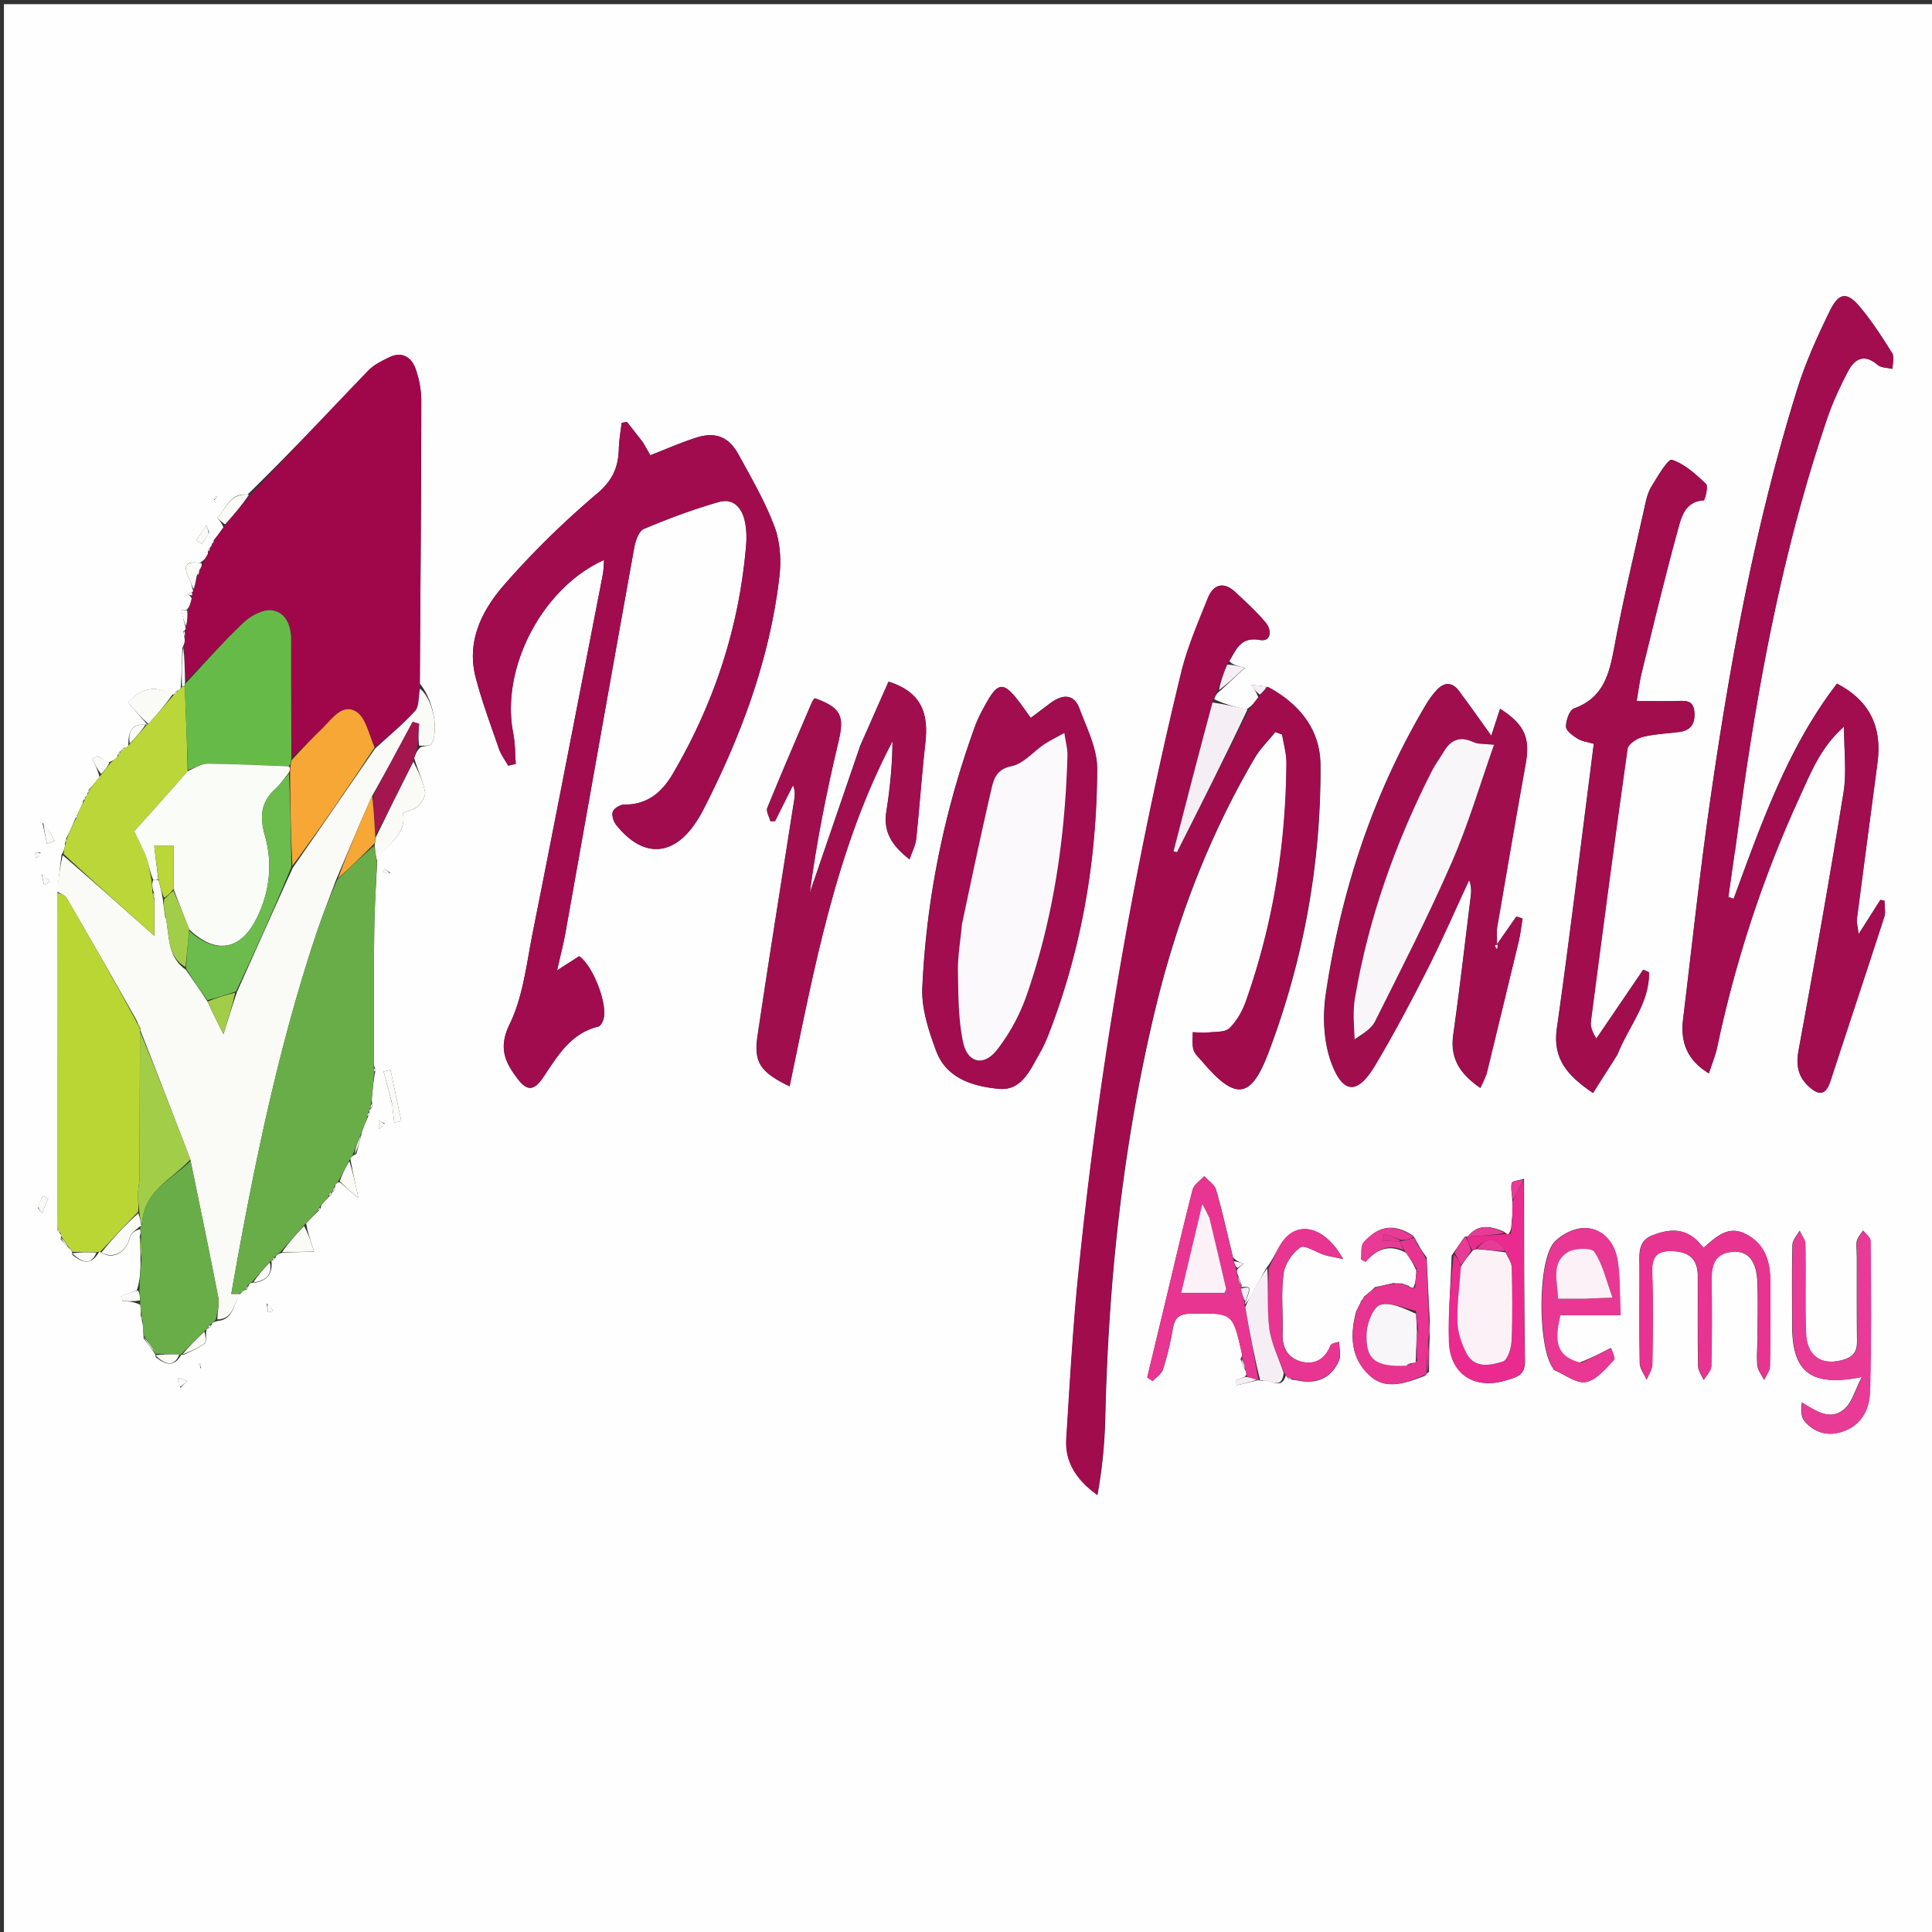 <svg version="1.1" id="Layer_1" xmlns="http://www.w3.org/2000/svg" xmlns:xlink="http://www.w3.org/1999/xlink" x="0px" y="0px" width="50" viewBox="0 0 50 50" enable-background="new 0 0 512 512" xml:space="preserve" height="50"><rect x="0" y="0" width="50" height="50" fill="#333333" stroke="none"/><path fill="#FEFEFE" opacity="1" stroke="none" d="M33.203 50.098H0.102V0.108h49.98V50.098zM8.594 30.859s-0.005 -0.002 0.046 -0.035c0.012 -0.037 0.025 -0.075 0.04 -0.165 0.032 -0.039 0.064 -0.079 0.127 -0.053l0.469 0.4c-0.089 -0.414 -0.149 -0.695 -0.211 -1.022 0.024 -0.038 0.049 -0.077 0.155 -0.117 0.047 -0.17 0.095 -0.341 0.149 -0.579 0.046 -0.129 0.092 -0.258 0.171 -0.42 0.017 -0.028 0.024 -0.058 0.014 -0.126 0 0 0.02 -0.031 0.067 -0.072 0.008 -0.04 0.015 -0.081 -0.001 -0.199 0.022 -0.246 0.043 -0.492 0.093 -0.755 0.005 -0.01 0.017 -0.023 0.014 -0.028 -0.011 -0.018 -0.026 -0.032 -0.054 -0.139 0.003 -1.148 -0.001 -2.296 0.012 -3.444 0.007 -0.594 0.045 -1.188 0.079 -1.864 0.231 -0.388 0.758 -0.61 0.667 -1.191 -0.005 -0.034 0.272 -0.081 0.371 -0.173 0.101 -0.095 0.219 -0.266 0.198 -0.379 -0.052 -0.279 -0.179 -0.543 -0.279 -0.874 0.03 -0.096 0.059 -0.192 0.167 -0.288 0.099 -0.03 0.258 -0.033 0.288 -0.096 0.186 -0.395 0.02 -1.152 -0.311 -1.548 0.015 -2.436 0.035 -4.871 0.038 -7.307 0 -0.285 -0.054 -0.583 -0.152 -0.85 -0.109 -0.296 -0.355 -0.445 -0.678 -0.287 -0.193 0.094 -0.4 0.195 -0.546 0.347 -1.023 1.064 -2.031 2.142 -3.124 3.207 -0.446 -0.051 -0.548 0.358 -0.776 0.595 -0.004 0.004 0.113 0.126 0.154 0.254 -0.074 0.105 -0.148 0.21 -0.264 0.342 -0.013 0.03 -0.026 0.06 -0.042 0.137 0 0 -0.03 0.036 -0.066 0.065 -0.02 0.026 -0.029 0.055 -0.03 0.143 -0.043 0.081 -0.086 0.163 -0.213 0.229 -0.345 -0.049 -0.445 0.069 -0.278 0.39 0.05 0.096 0.071 0.206 0.114 0.347 0 0 -0.024 0.029 -0.071 0.032l-0.079 0.037c0.036 0.02 0.072 0.04 0.114 0.126 -0.031 0.107 -0.063 0.214 -0.138 0.287l-0.137 0.008c0.037 0.148 0.073 0.296 0.121 0.482 0 0 -0.022 0.034 -0.066 0.059 0.009 0.056 0.018 0.112 0.04 0.235 -0.005 0.045 -0.011 0.089 -0.066 0.195 -0.01 0.334 -0.02 0.667 -0.044 1.044 -0.011 0.031 -0.033 0.05 -0.115 0.081 -0.02 0.03 -0.041 0.06 -0.062 0.082 0 0 0.007 0.006 -0.068 0 -0.485 -0.29 -0.845 -0.085 -1.119 0.206 0.19 0.218 0.345 0.395 0.5 0.574 0 0 -0.001 -0.001 -0.078 -0.001 -0.369 -0.012 -0.411 0.23 -0.413 0.556 -0.019 0.025 -0.044 0.038 -0.127 0.051 -0.021 0.027 -0.042 0.054 -0.066 0.077 0 0 0.003 0.002 -0.045 0.027 -0.015 0.032 -0.03 0.064 -0.061 0.146 -0.052 0.045 -0.103 0.089 -0.222 0.12l-0.279 -0.16 -0.134 0.076c0.069 0.134 0.138 0.268 0.189 0.465 -0.079 0.1 -0.158 0.201 -0.282 0.333 -0.012 0.034 -0.024 0.068 -0.042 0.142 0 0 -0.028 0.029 -0.065 0.058 -0.021 0.026 -0.03 0.056 -0.05 0.155 -0.047 0.104 -0.095 0.208 -0.16 0.333 -0.011 0.015 -0.017 0.032 -0.052 0.111 -0.061 0.149 -0.123 0.297 -0.225 0.483 -0.008 0.036 -0.016 0.071 -0.018 0.169 -0.013 0.06 -0.026 0.12 -0.09 0.232 -0.038 0.315 -0.077 0.63 -0.108 1.033 0 2.874 -0.001 5.748 0.004 8.684 0.026 0.031 0.051 0.063 0.097 0.118 0 0 -0.005 0.031 -0.013 0.11 0.069 0.083 0.139 0.166 0.248 0.262 0.025 0.016 0.041 0.039 0.054 0.146 0.243 0.192 0.478 0.294 0.692 -0.083 0 0 0.031 0.006 0.091 0.04 0.297 0.167 0.624 -0.044 0.709 -0.421 0.023 -0.104 0.163 -0.183 0.265 -0.203 0.007 0.047 0.013 0.094 -0.016 0.19 0.011 0.204 0.021 0.408 0.022 0.699 -0.008 0.234 -0.016 0.467 -0.099 0.701q-0.194 0.063 -0.387 0.126l0.022 0.144c0.147 0.008 0.294 0.016 0.458 0.098 0.009 0.075 0.018 0.151 0.007 0.28 0.017 0.053 0.034 0.105 0.057 0.228 0.008 0.094 0.017 0.187 0.021 0.359 0.104 0.136 0.209 0.272 0.302 0.415 0 0 0.006 -0.012 0.007 0.066 0.24 0.192 0.472 0.289 0.665 -0.055 0 0 -0.005 -0.004 0.068 -0.002 0.182 -0.092 0.379 -0.164 0.537 -0.288 0.058 -0.045 0.022 -0.211 0.048 -0.367 0.013 -0.01 0.026 -0.019 0.079 -0.048 0.024 -0.018 0.041 -0.041 0.072 -0.117 0.028 -0.019 0.056 -0.037 0.159 -0.057 0.415 -0.046 0.375 -0.482 0.604 -0.741 0.018 -0.029 0.043 -0.044 0.13 -0.069 0.017 -0.033 0.035 -0.066 0.063 -0.139 0.016 -0.025 0.039 -0.038 0.146 -0.035 0.301 -0.056 0.466 -0.217 0.428 -0.571 0 0 0.029 -0.012 0.061 -0.027 0.021 -0.014 0.035 -0.033 0.065 -0.102 0.038 -0.033 0.076 -0.066 0.192 -0.083l0.789 -0.025c-0.106 -0.313 -0.168 -0.494 -0.208 -0.733 0.098 -0.102 0.195 -0.204 0.333 -0.331 0.025 -0.022 0.04 -0.049 0.062 -0.14 0.063 -0.075 0.126 -0.151 0.23 -0.25a0.156 0.156 0 0 0 0.049 -0.076m27.912 2.45s-0.029 0.001 -0.051 -0.035c-0.04 -0.012 -0.079 -0.024 -0.184 -0.063 -0.047 0.003 -0.094 0.006 -0.214 -0.007 -0.136 0.032 -0.272 0.064 -0.474 0.104 -0.078 0.074 -0.155 0.147 -0.264 0.229 -0.019 0.014 -0.027 0.033 -0.048 0.07 0 0 -0.005 0.027 -0.045 0.053 -0.016 0.044 -0.031 0.088 -0.065 0.142 0 0 0.001 0.021 -0.018 0.024 0 0 0.005 0.027 -0.045 0.098 -0.175 0.631 -0.145 1.248 0.371 1.695 0.412 0.356 0.903 0.175 1.396 -0.011a0.072 0.072 0 0 0 0.05 -0.061s0.004 0.002 0.066 -0.047c0 -0.274 0 -0.549 0.016 -0.903 -0.005 -0.109 -0.01 -0.218 0.003 -0.416 -0.027 -0.525 -0.055 -1.049 -0.081 -1.642 -0.079 -0.108 -0.159 -0.216 -0.238 -0.371 -0.022 -0.038 -0.045 -0.075 -0.064 -0.129 0 0 -0.016 -0.002 -0.048 -0.06 -0.606 -0.404 -0.991 -0.144 -1.279 0.172 -0.084 0.092 -0.047 0.294 -0.066 0.445l0.117 0.057c0.279 -0.315 0.593 -0.475 1.048 -0.23 0.088 0.131 0.176 0.263 0.254 0.438 0 0 0.015 0.042 0 0.125 -0.007 0.112 -0.013 0.224 -0.068 0.335 0 0 -0.048 0.009 -0.069 -0.012m-4.379 -0.065c-0.029 -0.078 -0.059 -0.157 -0.112 -0.296 -0.009 -0.042 -0.018 -0.085 0.041 -0.136l0.122 -0.11c-0.079 -0.029 -0.159 -0.058 -0.269 -0.157 -0.143 -0.584 -0.272 -1.172 -0.438 -1.75 -0.039 -0.137 -0.2 -0.239 -0.305 -0.358 -0.104 0.116 -0.268 0.217 -0.303 0.351 -0.252 0.976 -0.478 1.958 -0.713 2.938 -0.154 0.64 -0.308 1.28 -0.462 1.92l0.143 0.095c0.092 -0.102 0.229 -0.19 0.267 -0.309a7.813 7.813 0 0 0 0.251 -1.042c0.049 -0.289 0.16 -0.39 0.478 -0.395 1.071 -0.014 1.071 -0.033 1.305 1.006 0.011 0.047 0.012 0.096 -0.033 0.174 0.04 0.09 0.08 0.181 0.145 0.329 0.011 0.04 0.022 0.081 -0.042 0.13l-0.226 0.086q0.016 0.064 0.033 0.129c0.18 -0.042 0.36 -0.084 0.554 -0.134 0 0 0.014 0.008 0.098 0.019 0.185 -0.081 0.505 0.282 0.617 -0.155 0 0 0.02 0.041 0.055 0.1 0.042 0.014 0.083 0.028 0.193 0.035 0.526 0.123 0.915 -0.033 1.122 -0.495 0.062 -0.138 0.009 -0.327 0.009 -0.492 -0.17 0.031 -0.213 0.062 -0.229 0.103 -0.134 0.334 -0.391 0.492 -0.73 0.413 -0.357 -0.084 -0.518 -0.348 -0.507 -0.727 0.015 -0.519 -0.041 -1.044 0.025 -1.555 0.032 -0.25 0.228 -0.536 0.436 -0.681 0.109 -0.075 0.404 0.128 0.619 0.195 0.125 0.039 0.257 0.057 0.486 0.107 -0.42 -0.761 -1.044 -0.98 -1.458 -0.576 -0.214 0.209 -0.312 0.536 -0.536 0.818 -0.112 0.201 -0.226 0.402 -0.337 0.604 -0.066 0.12 -0.129 0.241 -0.212 0.326 0 0 0.003 -0.041 0.033 -0.104 0.13 -0.347 0.125 -0.36 -0.128 -0.341 0 0 0.004 0.003 0.012 -0.064m5.767 -1.233c-0.094 0.138 -0.189 0.275 -0.333 0.48 -0.025 0.74 -0.087 1.48 -0.066 2.218 0.024 0.854 0.662 1.264 1.48 1.01 0.246 -0.076 0.489 -0.115 0.484 -0.485 -0.023 -1.555 -0.02 -3.11 -0.024 -4.729 -0.11 0.035 -0.303 0.052 -0.315 0.108 -0.032 0.149 0.013 0.314 0.011 0.547 0.004 0.125 0.009 0.251 -0.015 0.438 -0.004 0.116 -0.008 0.231 -0.081 0.34 -0.023 0 -0.046 -0.001 -0.111 -0.059 -0.345 -0.158 -0.678 -0.213 -0.941 0.115 0 0 -0.028 -0.001 -0.089 0.017m-5.65 -13.652c-0.28 -0.068 -0.56 -0.136 -0.828 -0.268 0.031 -0.078 0.062 -0.157 0.172 -0.229l0.626 -0.582c-0.209 -0.051 -0.321 -0.078 -0.406 -0.174 0.184 -0.293 0.288 -0.636 0.792 -0.545 0.299 0.054 0.309 -0.258 0.159 -0.44 -0.235 -0.287 -0.515 -0.538 -0.786 -0.793 -0.308 -0.291 -0.574 -0.206 -0.719 0.157 -0.252 0.631 -0.527 1.263 -0.687 1.92a114.355 114.355 0 0 0 -2.67 15.648c-0.139 1.39 -0.216 2.787 -0.303 4.182 -0.039 0.627 0.285 1.08 0.802 1.454 0.127 -0.689 0.188 -1.362 0.204 -2.036 0.082 -3.504 0.451 -6.973 1.258 -10.388 0.552 -2.337 1.387 -4.568 2.606 -6.645 0.144 -0.246 0.356 -0.452 0.536 -0.677l0.18 0.066c0.039 0.246 0.112 0.493 0.111 0.739 -0.015 2.112 -0.345 4.174 -1.051 6.168 -0.089 0.252 -0.233 0.511 -0.423 0.692 -0.116 0.111 -0.366 0.091 -0.558 0.112 -0.129 0.014 -0.262 -0.004 -0.393 -0.007 0.004 0.152 -0.022 0.314 0.02 0.455 0.035 0.116 0.146 0.21 0.23 0.309 0.85 0.999 1.248 0.975 1.706 -0.234 0.906 -2.391 1.36 -4.882 1.347 -7.44 -0.005 -0.933 -0.543 -1.593 -1.42 -2.041l-0.384 -0.043c0.072 0.091 0.144 0.181 0.191 0.332 -0.076 0.103 -0.152 0.206 -0.311 0.308M16.632 11.436l-0.407 -0.517 -0.137 0.024c-0.025 0.225 -0.066 0.449 -0.072 0.674 -0.013 0.472 -0.159 0.815 -0.558 1.153 -0.851 0.721 -1.659 1.509 -2.394 2.348 -0.583 0.665 -0.999 1.469 -0.753 2.415 0.163 0.627 0.391 1.237 0.603 1.849 0.053 0.154 0.158 0.29 0.239 0.434l0.196 -0.046c-0.021 -0.266 -0.016 -0.537 -0.067 -0.796 -0.333 -1.679 0.752 -3.765 2.351 -4.481 -0.012 0.134 -0.011 0.265 -0.035 0.391 -0.602 3.091 -1.2 6.184 -1.815 9.272 -0.158 0.796 -0.248 1.64 -0.595 2.353 -0.297 0.61 -0.117 0.979 0.199 1.4 0.255 0.34 0.434 0.323 0.672 -0.029 0.372 -0.55 0.705 -1.138 1.426 -1.312 0.056 -0.014 0.11 -0.116 0.131 -0.187 0.118 -0.39 -0.273 -1.392 -0.627 -1.634l-0.572 0.367c0.092 -0.412 0.165 -0.687 0.215 -0.966 0.594 -3.325 1.182 -6.652 1.782 -9.976 0.032 -0.175 0.119 -0.429 0.249 -0.483 0.633 -0.267 1.281 -0.509 1.941 -0.697 0.384 -0.109 0.607 0.163 0.678 0.525 0.037 0.189 0.044 0.39 0.028 0.582 -0.175 2.124 -0.824 4.098 -1.901 5.933 -0.279 0.476 -0.655 0.794 -1.249 0.791 -0.104 -0.001 -0.265 0.092 -0.299 0.18 -0.036 0.093 0.016 0.259 0.087 0.348 0.696 0.869 1.49 0.824 2.087 -0.108a3.125 3.125 0 0 0 0.148 -0.252c0.987 -1.918 1.737 -3.918 1.988 -6.073 0.049 -0.422 0.019 -0.896 -0.128 -1.289 -0.242 -0.646 -0.595 -1.252 -0.927 -1.861 -0.254 -0.465 -0.598 -0.6 -1.094 -0.442 -0.399 0.127 -0.783 0.298 -1.192 0.456 -0.051 -0.091 -0.106 -0.188 -0.198 -0.346m28.269 10.579c0.108 -0.772 0.208 -1.546 0.326 -2.317 0.459 -3.009 1.078 -5.983 2.059 -8.87 0.14 -0.413 0.328 -0.814 0.529 -1.202 0.173 -0.334 0.42 -0.49 0.778 -0.182 0.09 0.078 0.253 0.071 0.383 0.102 0 -0.137 0.053 -0.307 -0.008 -0.406 -0.257 -0.413 -0.523 -0.824 -0.834 -1.197 -0.327 -0.392 -0.54 -0.379 -0.77 0.086 -0.329 0.667 -0.638 1.354 -0.859 2.062 -1.09 3.501 -1.742 7.099 -2.26 10.721 -0.264 1.85 -0.462 3.709 -0.688 5.565 -0.07 0.574 0.088 1.049 0.667 1.401 0.081 -0.251 0.169 -0.458 0.214 -0.674 0.474 -2.234 1.178 -4.392 2.13 -6.467 0.291 -0.634 0.546 -1.302 1.154 -1.834 0 0.623 0.073 1.178 -0.013 1.707 -0.359 2.228 -0.754 4.45 -1.163 6.67 -0.07 0.379 -0.019 0.67 0.254 0.928 0.244 0.23 0.441 0.262 0.566 -0.119 0.464 -1.419 0.937 -2.836 1.396 -4.257 0.042 -0.129 0.005 -0.283 0.005 -0.426l-0.105 -0.017 -0.563 0.887c-0.029 -0.235 -0.055 -0.31 -0.046 -0.381 0.176 -1.351 0.356 -2.701 0.534 -4.051 0.117 -0.891 -0.164 -1.591 -1.047 -2.052 -1.275 1.654 -1.957 3.621 -2.675 5.569l-0.137 -0.047c0.053 -0.372 0.107 -0.743 0.17 -1.201m-6.424 5.749c0.276 -1.133 0.555 -2.265 0.827 -3.399 0.047 -0.195 0.067 -0.396 0.099 -0.595l-0.158 -0.048 -0.502 0.718c0 -0.22 -0.015 -0.327 0.002 -0.429 0.242 -1.409 0.482 -2.819 0.737 -4.226 0.123 -0.682 -0.013 -1.023 -0.658 -1.441l-0.229 0.698c-0.29 -0.404 -0.559 -0.788 -0.84 -1.163 -0.175 -0.233 -0.381 -0.228 -0.574 -0.016 -0.098 0.108 -0.188 0.225 -0.262 0.35 -1.383 2.322 -2.21 4.844 -2.605 7.503 -0.087 0.586 -0.059 1.257 0.146 1.802 0.305 0.812 0.681 0.806 1.129 0.055 0.481 -0.809 0.924 -1.642 1.349 -2.481 0.385 -0.76 0.725 -1.543 1.084 -2.316 0.063 0.16 0.058 0.3 0.04 0.438 -0.148 1.193 -0.285 2.388 -0.452 3.579 -0.087 0.619 0.196 1.015 0.701 1.364 0.061 -0.123 0.108 -0.219 0.164 -0.393m-11.267 -9.584 -0.53 0.4c-0.128 -0.176 -0.221 -0.309 -0.319 -0.437 -0.377 -0.494 -0.53 -0.488 -0.827 0.043 -0.111 0.198 -0.221 0.401 -0.298 0.614 -0.793 2.184 -1.256 4.441 -1.363 6.757 -0.025 0.543 0.164 1.12 0.358 1.642 0.266 0.716 0.956 0.918 1.62 0.981 0.598 0.057 0.816 -0.502 1.066 -0.936 0.089 -0.154 0.162 -0.319 0.226 -0.485 0.855 -2.208 1.246 -4.509 1.253 -6.866 0.002 -0.522 -0.271 -1.053 -0.461 -1.563 -0.116 -0.312 -0.367 -0.399 -0.725 -0.149m14.662 9.094c0.271 -0.703 0.826 -1.313 0.805 -2.111l-0.147 -0.067 -1.213 1.783c-0.125 -0.197 -0.159 -0.328 -0.142 -0.451 0.307 -2.35 0.615 -4.7 0.948 -7.046 0.017 -0.123 0.239 -0.271 0.391 -0.309 0.311 -0.079 0.64 -0.087 0.96 -0.131 0.301 -0.042 0.402 -0.231 0.378 -0.52 -0.026 -0.315 -0.24 -0.285 -0.46 -0.279 -0.331 0.009 -0.662 0.002 -1.034 0.002 0.05 -0.285 0.075 -0.51 0.129 -0.727 0.307 -1.244 0.604 -2.491 0.944 -3.726 0.087 -0.316 0.182 -0.715 0.662 -0.741 0.032 -0.002 0.124 -0.365 0.061 -0.426 -0.263 -0.251 -0.554 -0.517 -0.885 -0.625 -0.094 -0.031 -0.376 0.444 -0.535 0.709 -0.097 0.163 -0.135 0.365 -0.178 0.555 -0.264 1.189 -0.549 2.374 -0.772 3.571 -0.13 0.697 -0.275 1.324 -1.045 1.6 -0.117 0.042 -0.209 0.309 -0.208 0.471 0 0.106 0.175 0.234 0.298 0.31 0.115 0.071 0.264 0.088 0.421 0.135 -0.03 0.238 -0.055 0.445 -0.082 0.652 -0.288 2.239 -0.556 4.481 -0.874 6.717 -0.114 0.799 0.294 1.231 0.935 1.667 0.212 -0.332 0.409 -0.641 0.643 -1.013m-19.602 -7.987 -1.311 3.825c0.174 -1.323 0.435 -2.624 0.742 -3.914 0.157 -0.66 0.077 -0.881 -0.612 -1.128 -0.019 0.028 -0.055 0.064 -0.074 0.108 -0.389 0.909 -0.781 1.816 -1.154 2.732 -0.036 0.089 0.051 0.229 0.081 0.345l0.119 -0.004 0.464 -0.928c0.062 0.143 0.05 0.262 0.032 0.379 -0.318 2.037 -0.647 4.073 -0.95 6.113 -0.101 0.682 0.077 0.936 0.83 1.3 0.639 -3.065 1.196 -6.137 2.664 -8.933 -0.004 0.616 -0.064 1.219 -0.159 1.817 -0.085 0.534 0.149 0.892 0.6 1.241 0.07 -0.208 0.155 -0.366 0.172 -0.531 0.087 -0.823 0.142 -1.65 0.235 -2.473 0.083 -0.729 -0.063 -1.314 -0.951 -1.594 -0.221 0.5 -0.458 1.039 -0.728 1.646m23.222 15.318c-0.006 0.244 -0.032 0.49 -0.008 0.731 0.013 0.129 0.113 0.25 0.174 0.375 0.052 -0.116 0.148 -0.23 0.15 -0.347 0.014 -0.732 0.008 -1.465 0.009 -2.197 0.001 -0.518 -0.133 -0.971 -0.629 -1.228 -0.472 -0.245 -0.783 0.088 -1.098 0.353 -0.071 -0.079 -0.12 -0.144 -0.18 -0.199 -0.347 -0.323 -0.735 -0.28 -1.137 -0.125 -0.378 0.146 -0.342 0.462 -0.34 0.775 0.004 0.846 -0.009 1.693 0.007 2.539 0.003 0.142 0.116 0.283 0.178 0.424 0.051 -0.133 0.144 -0.266 0.146 -0.4 0.013 -0.797 0.024 -1.595 -0.004 -2.392 -0.015 -0.42 0.159 -0.553 0.545 -0.534 0.412 0.02 0.635 0.212 0.637 0.633 0.002 0.781 -0.005 1.563 0.008 2.343 0.002 0.121 0.094 0.24 0.144 0.359 0.069 -0.119 0.193 -0.237 0.196 -0.359 0.019 -0.732 0.017 -1.465 0.006 -2.197 -0.006 -0.399 0.069 -0.723 0.544 -0.762 0.388 -0.032 0.616 0.221 0.642 0.746 0.022 0.455 0.007 0.911 0.008 1.46m2.568 -2.118c0.001 0.731 -0.004 1.462 0.006 2.193 0.004 0.256 -0.055 0.418 -0.332 0.505 -0.569 0.179 -0.972 -0.068 -0.993 -0.691 -0.025 -0.763 0 -1.527 -0.014 -2.291 -0.002 -0.118 -0.098 -0.233 -0.15 -0.35 -0.064 0.122 -0.179 0.242 -0.183 0.365 -0.017 0.698 -0.008 1.397 -0.007 2.096 0.002 1.194 0.477 1.591 1.804 1.325 -0.184 0.349 -0.258 0.665 -0.457 0.832 -0.363 0.304 -0.717 0.056 -1.097 -0.172 -0.021 0.181 -0.025 0.369 0.065 0.476 0.248 0.294 0.581 0.405 0.964 0.284 0.51 -0.161 0.719 -0.58 0.732 -1.048 0.036 -1.299 0.022 -2.599 0.014 -3.899 -0.001 -0.088 -0.125 -0.175 -0.192 -0.263 -0.053 0.084 -0.127 0.163 -0.155 0.255 -0.027 0.09 -0.007 0.193 -0.007 0.383m-7.188 2.783c-0.542 -0.156 -0.674 -0.463 -0.488 -1.232h1.559c-0.023 -0.512 -0.006 -0.968 -0.075 -1.411 -0.069 -0.448 -0.359 -0.819 -0.817 -0.844 -0.272 -0.015 -0.636 0.161 -0.822 0.372 -0.434 0.491 -0.419 2.686 -0.043 3.233 0.018 0.027 0.032 0.067 0.057 0.078 0.27 0.115 0.566 0.349 0.807 0.303 0.27 -0.052 0.506 -0.345 0.72 -0.568 0.048 -0.05 -0.056 -0.247 -0.074 -0.314 -0.314 0.162 -0.53 0.273 -0.825 0.383M10.152 28.591l0.05 0.462 0.183 -0.036 -0.279 -1.33 -0.18 0.042c0.071 0.261 0.142 0.521 0.226 0.862m-9.055 -7.3 0.121 0.547 0.195 -0.077c-0.091 -0.174 -0.181 -0.347 -0.316 -0.47m4.315 -7.507 -0.068 -0.188 -0.265 0.386 0.142 0.091a2.734 2.734 0 0 0 0.192 -0.289m-4.431 17.478 0.108 0.132 0.157 -0.384 -0.138 -0.059c-0.043 0.081 -0.086 0.161 -0.128 0.311M4.671 35.916l0.18 -0.181 -0.248 -0.071c0.002 0.074 0.004 0.147 0.068 0.252M1.079 22.635l0.063 0.27 0.144 -0.086c-0.064 -0.083 -0.129 -0.167 -0.207 -0.183m8.875 6.437 -0.15 -0.077 0.001 0.219c0.05 -0.026 0.1 -0.052 0.149 -0.142M6.902 33.735l0.034 0.224 0.129 -0.024c-0.033 -0.07 -0.067 -0.139 -0.163 -0.2m3.208 -11.146 -0.16 -0.099 -0.039 0.08c0.052 0.02 0.105 0.04 0.2 0.019m-9.062 -0.528 -0.146 0.016 0.034 0.131c0.042 -0.03 0.083 -0.059 0.112 -0.147m4.49 -9.115 0.083 -0.08c-0.011 -0.012 -0.031 -0.034 -0.032 -0.033 -0.029 0.025 -0.057 0.052 -0.052 0.113m-0.342 22.465 0.001 -0.115c-0.016 0 -0.046 -0.001 -0.046 0 -0.003 0.038 -0.003 0.077 0.045 0.116" stroke-width="0.098"/><path fill="#A10C4E" opacity="1" stroke="none" d="M16.65 11.466c0.073 0.128 0.129 0.225 0.18 0.316 0.409 -0.158 0.793 -0.33 1.192 -0.456 0.497 -0.158 0.841 -0.022 1.094 0.442 0.333 0.609 0.686 1.215 0.927 1.861 0.147 0.393 0.177 0.867 0.128 1.289 -0.251 2.155 -1.001 4.155 -1.988 6.073a3.125 3.125 0 0 1 -0.148 0.252c-0.597 0.932 -1.391 0.977 -2.087 0.107 -0.071 -0.088 -0.123 -0.254 -0.087 -0.348 0.034 -0.088 0.195 -0.181 0.299 -0.18 0.593 0.004 0.969 -0.315 1.249 -0.791 1.078 -1.835 1.726 -3.809 1.901 -5.933 0.016 -0.192 0.009 -0.393 -0.028 -0.582 -0.071 -0.362 -0.293 -0.635 -0.677 -0.525 -0.661 0.188 -1.308 0.431 -1.941 0.697 -0.13 0.055 -0.218 0.308 -0.249 0.483 -0.6 3.324 -1.188 6.651 -1.782 9.976 -0.05 0.279 -0.122 0.554 -0.215 0.966l0.572 -0.367c0.354 0.242 0.745 1.244 0.627 1.634 -0.021 0.071 -0.075 0.173 -0.131 0.187 -0.721 0.175 -1.055 0.762 -1.426 1.312 -0.237 0.352 -0.417 0.369 -0.672 0.029 -0.315 -0.421 -0.496 -0.79 -0.199 -1.4 0.347 -0.712 0.437 -1.557 0.595 -2.353 0.615 -3.089 1.213 -6.181 1.814 -9.272 0.025 -0.126 0.024 -0.257 0.035 -0.391 -1.599 0.716 -2.684 2.802 -2.351 4.481 0.052 0.26 0.046 0.531 0.067 0.796l-0.196 0.046c-0.081 -0.144 -0.186 -0.28 -0.239 -0.434 -0.212 -0.613 -0.44 -1.223 -0.604 -1.849 -0.246 -0.946 0.171 -1.75 0.753 -2.415 0.736 -0.839 1.543 -1.627 2.394 -2.348 0.399 -0.338 0.545 -0.68 0.558 -1.153 0.006 -0.225 0.047 -0.45 0.072 -0.674l0.137 -0.024c0.136 0.172 0.271 0.344 0.425 0.547" stroke-width="0.098"/><path fill="#A10C4D" opacity="1" stroke="none" d="M31.508 17.856c-0.031 0.078 -0.062 0.157 -0.122 0.292 -0.358 1.333 -0.687 2.609 -1.015 3.884l0.089 0.02 1.867 -3.692a23.926 23.926 0 0 1 0.264 -0.353 8.887 8.887 0 0 1 0.222 -0.234c0.812 0.436 1.351 1.096 1.355 2.029 0.013 2.559 -0.441 5.05 -1.347 7.44 -0.458 1.21 -0.856 1.233 -1.706 0.234 -0.084 -0.099 -0.196 -0.193 -0.23 -0.309 -0.042 -0.141 -0.016 -0.302 -0.02 -0.455 0.131 0.003 0.264 0.021 0.393 0.007 0.192 -0.021 0.442 -0.001 0.558 -0.112 0.189 -0.182 0.333 -0.44 0.423 -0.692 0.706 -1.994 1.036 -4.056 1.051 -6.168 0.002 -0.246 -0.072 -0.493 -0.111 -0.739l-0.18 -0.066c-0.18 0.225 -0.392 0.431 -0.536 0.677 -1.219 2.077 -2.054 4.308 -2.606 6.645 -0.807 3.415 -1.176 6.884 -1.258 10.388 -0.016 0.674 -0.077 1.346 -0.204 2.036 -0.517 -0.373 -0.841 -0.827 -0.802 -1.454 0.088 -1.395 0.165 -2.792 0.303 -4.182a114.355 114.355 0 0 1 2.67 -15.648c0.16 -0.657 0.435 -1.289 0.687 -1.92 0.145 -0.363 0.41 -0.449 0.719 -0.157 0.271 0.256 0.551 0.507 0.786 0.793 0.149 0.182 0.139 0.494 -0.159 0.44 -0.504 -0.091 -0.608 0.252 -0.826 0.604 -0.111 0.27 -0.188 0.48 -0.265 0.691" stroke-width="0.098"/><path fill="#A0074B" opacity="1" stroke="none" d="M5.249 14.581c0.043 -0.081 0.086 -0.163 0.151 -0.285 0.03 -0.071 0.037 -0.102 0.044 -0.132 0 0 0.03 -0.036 0.054 -0.071 0.036 -0.067 0.048 -0.098 0.06 -0.13 0.074 -0.105 0.148 -0.209 0.259 -0.362 0.246 -0.296 0.456 -0.545 0.666 -0.793 1.013 -1.073 2.021 -2.151 3.044 -3.215 0.146 -0.151 0.353 -0.252 0.546 -0.347 0.323 -0.158 0.569 -0.009 0.678 0.287 0.098 0.267 0.152 0.566 0.152 0.85 -0.003 2.436 -0.023 4.871 -0.04 7.391 -0.037 0.267 -0.011 0.505 -0.118 0.623 -0.322 0.354 -0.695 0.661 -1.05 0.943 -0.153 -0.346 -0.23 -0.772 -0.475 -0.923 -0.364 -0.223 -0.625 0.189 -0.875 0.43 -0.267 0.258 -0.523 0.528 -0.791 0.747 -0.012 -1.034 -0.022 -2.021 -0.017 -3.009 0.002 -0.379 -0.12 -0.73 -0.488 -0.79 -0.227 -0.037 -0.55 0.133 -0.736 0.309 -0.527 0.496 -1.005 1.043 -1.511 1.526 -0.017 -0.338 -0.025 -0.633 -0.034 -0.928 0.005 -0.045 0.011 -0.089 0.02 -0.199 0.003 -0.108 0.001 -0.152 0 -0.196 0 0 0.022 -0.033 0.036 -0.084 0.025 -0.169 0.036 -0.288 0.047 -0.407 0.031 -0.107 0.063 -0.214 0.102 -0.378 0.007 -0.074 0.005 -0.091 0.004 -0.109 0 0 0.024 -0.029 0.042 -0.072 0.036 -0.146 0.055 -0.249 0.1 -0.371 0.036 -0.06 0.046 -0.101 0.075 -0.166 0.032 -0.064 0.045 -0.102 0.058 -0.141" stroke-width="0.098"/><path fill="#A10D4F" opacity="1" stroke="none" d="M44.896 22.058c-0.058 0.415 -0.112 0.786 -0.165 1.158l0.137 0.047c0.718 -1.948 1.399 -3.915 2.675 -5.569 0.884 0.461 1.165 1.161 1.047 2.052 -0.178 1.35 -0.358 2.7 -0.534 4.051 -0.009 0.071 0.016 0.146 0.046 0.381l0.563 -0.887 0.105 0.017c0 0.143 0.036 0.297 -0.005 0.426 -0.459 1.421 -0.932 2.837 -1.396 4.257 -0.125 0.382 -0.322 0.35 -0.566 0.119 -0.273 -0.257 -0.324 -0.549 -0.254 -0.928 0.408 -2.22 0.804 -4.442 1.163 -6.67 0.085 -0.529 0.013 -1.084 0.013 -1.707 -0.608 0.532 -0.863 1.201 -1.154 1.834 -0.953 2.074 -1.656 4.233 -2.13 6.467 -0.046 0.216 -0.133 0.423 -0.214 0.674 -0.579 -0.353 -0.736 -0.827 -0.667 -1.401 0.225 -1.855 0.423 -3.715 0.688 -5.565 0.517 -3.622 1.17 -7.22 2.26 -10.721 0.221 -0.708 0.53 -1.395 0.859 -2.062 0.23 -0.466 0.443 -0.478 0.77 -0.086 0.311 0.372 0.577 0.784 0.834 1.196 0.062 0.099 0.008 0.269 0.008 0.406 -0.129 -0.032 -0.292 -0.025 -0.383 -0.102 -0.358 -0.308 -0.605 -0.152 -0.778 0.182 -0.201 0.388 -0.388 0.789 -0.529 1.202 -0.981 2.888 -1.6 5.861 -2.059 8.87 -0.118 0.771 -0.218 1.544 -0.331 2.36" stroke-width="0.098"/><path fill="#FAFBF7" opacity="1" stroke="none" d="M9.695 19.385c0.353 -0.325 0.727 -0.632 1.049 -0.986 0.107 -0.118 0.081 -0.356 0.126 -0.577 0.325 0.266 0.491 1.022 0.305 1.418 -0.03 0.063 -0.189 0.066 -0.328 0.056 -0.027 -0.215 -0.013 -0.389 0 -0.564l-0.167 -0.05c-0.339 0.631 -0.677 1.263 -1.047 1.911 -0.326 0.727 -0.622 1.437 -0.936 2.179 -0.2 0.535 -0.394 1.034 -0.561 1.542 -0.983 2.99 -1.604 6.065 -2.151 9.174h0.261c-0.22 0.213 -0.18 0.648 -0.619 0.659 -0.005 -0.209 0.057 -0.389 0.025 -0.552 -0.229 -1.185 -0.478 -2.367 -0.726 -3.586a413.184 413.184 0 0 0 -1.298 -3.356c-0.001 0.005 0.008 0.001 0.007 -0.031 -0.035 -0.085 -0.068 -0.138 -0.106 -0.226a206.445 206.445 0 0 0 -1.805 -3.155c-0.046 -0.079 -0.164 -0.115 -0.249 -0.171 0.038 -0.315 0.077 -0.63 0.148 -0.937 0.783 0.674 1.532 1.341 2.371 2.087 0 -0.41 0 -0.665 0 -0.973 0 -0.087 -0.001 -0.121 -0.025 -0.18 -0.032 -0.114 -0.04 -0.204 -0.004 -0.297 0.074 -0.007 0.103 -0.01 0.143 0.021 0.045 0.175 0.079 0.314 0.109 0.496 0.015 0.151 0.035 0.261 0.047 0.385 -0.003 0.038 0.011 0.053 0.032 0.102 0.094 0.487 0.037 0.994 0.515 1.322 0.193 0.286 0.375 0.54 0.562 0.828 0.116 0.256 0.228 0.479 0.409 0.841 0.143 -0.456 0.24 -0.767 0.357 -1.107 0.484 -1.08 0.95 -2.129 1.439 -3.2 0.722 -1.038 1.42 -2.054 2.118 -3.07" stroke-width="0.098"/><path fill="#A10E4E" opacity="1" stroke="none" d="M38.472 27.803c-0.052 0.135 -0.099 0.231 -0.159 0.354 -0.505 -0.349 -0.787 -0.745 -0.701 -1.364 0.166 -1.191 0.304 -2.385 0.452 -3.579 0.017 -0.138 0.022 -0.278 -0.04 -0.438 -0.36 0.773 -0.699 1.556 -1.084 2.316 -0.426 0.84 -0.868 1.673 -1.349 2.481 -0.448 0.752 -0.824 0.758 -1.129 -0.055 -0.205 -0.546 -0.233 -1.216 -0.146 -1.802 0.395 -2.659 1.221 -5.181 2.605 -7.503 0.074 -0.125 0.165 -0.242 0.262 -0.35 0.192 -0.212 0.398 -0.218 0.574 0.016 0.282 0.375 0.55 0.76 0.84 1.163l0.229 -0.698c0.646 0.418 0.781 0.759 0.658 1.441 -0.254 1.407 -0.495 2.816 -0.737 4.226 -0.018 0.102 -0.002 0.209 -0.002 0.429l0.502 -0.718 0.158 0.048c-0.032 0.199 -0.052 0.4 -0.099 0.595 -0.272 1.134 -0.55 2.266 -0.832 3.438m-3.383 -0.885c0.168 -0.159 0.397 -0.287 0.494 -0.481 0.681 -1.36 1.376 -2.716 1.984 -4.11 0.437 -1.002 0.745 -2.059 1.097 -3.051 -0.253 -0.029 -0.409 -0.01 -0.528 -0.067 -0.349 -0.165 -0.59 -0.068 -0.774 0.25 -0.098 0.168 -0.218 0.324 -0.306 0.496 -0.944 1.862 -1.639 3.81 -1.989 5.871 -0.058 0.342 -0.028 0.699 0.022 1.092m3.673 -2.385 -0.006 -0.082q-0.032 0.006 -0.063 0.013c0.01 0.04 0.02 0.08 0.068 0.069" stroke-width="0.098"/><path fill="#69AD48" opacity="1" stroke="none" d="M6.25 33.463c-0.083 0.023 -0.162 0.023 -0.265 0.023 0.547 -3.109 1.167 -6.184 2.151 -9.174 0.167 -0.508 0.361 -1.007 0.592 -1.545 0.35 -0.329 0.65 -0.624 0.957 -0.878l0.069 0.432c-0.024 0.594 -0.062 1.188 -0.069 1.782 -0.013 1.148 -0.009 2.296 -0.012 3.513 0.004 0.085 0.008 0.1 0.012 0.116 -0.022 0.246 -0.043 0.492 -0.079 0.796a3.516 3.516 0 0 0 -0.033 0.182s-0.02 0.031 -0.035 0.065c-0.036 0.062 -0.041 0.092 -0.032 0.125a15.43 15.43 0 0 1 -0.166 0.448 27.734 27.734 0 0 0 -0.203 0.52c-0.025 0.038 -0.049 0.077 -0.098 0.161 -0.104 0.201 -0.183 0.356 -0.263 0.512 -0.032 0.039 -0.064 0.079 -0.123 0.162 -0.039 0.081 -0.052 0.117 -0.065 0.154 0 0 0.005 0.002 -0.019 0.011 -0.048 0.031 -0.063 0.058 -0.066 0.092 -0.063 0.075 -0.126 0.151 -0.221 0.265 -0.044 0.068 -0.058 0.097 -0.071 0.126a66.895 66.895 0 0 0 -0.333 0.35c-0.233 0.262 -0.427 0.48 -0.62 0.697 -0.038 0.033 -0.076 0.066 -0.144 0.126 -0.054 0.041 -0.067 0.063 -0.068 0.091 0 0 -0.029 0.012 -0.064 0.043a30.371 30.371 0 0 0 -0.471 0.534c-0.029 0.002 -0.052 0.016 -0.099 0.073 -0.049 0.064 -0.067 0.096 -0.086 0.128 -0.033 0.003 -0.059 0.019 -0.081 0.071" stroke-width="0.098"/><path fill="#A10D4E" opacity="1" stroke="none" d="M27.24 18.164c0.328 -0.233 0.579 -0.146 0.695 0.166 0.19 0.51 0.463 1.042 0.461 1.563 -0.007 2.356 -0.398 4.657 -1.253 6.866 -0.064 0.166 -0.137 0.331 -0.226 0.485 -0.25 0.434 -0.468 0.993 -1.066 0.936 -0.663 -0.063 -1.354 -0.265 -1.62 -0.981 -0.194 -0.522 -0.384 -1.1 -0.358 -1.642 0.107 -2.317 0.571 -4.574 1.363 -6.757 0.077 -0.213 0.187 -0.415 0.298 -0.614 0.297 -0.531 0.45 -0.537 0.827 -0.043 0.098 0.129 0.191 0.261 0.319 0.438 0.18 -0.136 0.355 -0.268 0.56 -0.416m-2.348 5.807c-0.036 0.388 -0.108 0.777 -0.101 1.164 0.011 0.614 0.008 1.241 0.134 1.836 0.115 0.544 0.538 0.635 0.881 0.195a4.99 4.99 0 0 0 0.76 -1.396c0.701 -2.011 1.002 -4.097 1.061 -6.221 0.005 -0.167 -0.044 -0.335 -0.08 -0.58 -0.224 0.125 -0.38 0.2 -0.522 0.295 -0.283 0.191 -0.536 0.501 -0.842 0.564 -0.41 0.084 -0.468 0.352 -0.533 0.633 -0.262 1.138 -0.503 2.282 -0.757 3.509" stroke-width="0.098"/><path fill="#A20D4E" opacity="1" stroke="none" d="M41.854 27.305c-0.216 0.341 -0.413 0.65 -0.624 0.982 -0.641 -0.436 -1.049 -0.868 -0.936 -1.667 0.318 -2.235 0.587 -4.477 0.874 -6.717 0.027 -0.207 0.052 -0.415 0.082 -0.652 -0.157 -0.047 -0.306 -0.063 -0.421 -0.135 -0.123 -0.076 -0.297 -0.204 -0.298 -0.31 -0.001 -0.162 0.091 -0.429 0.208 -0.471 0.77 -0.276 0.915 -0.903 1.045 -1.6 0.223 -1.197 0.508 -2.382 0.772 -3.571 0.042 -0.19 0.08 -0.392 0.178 -0.555 0.158 -0.265 0.441 -0.74 0.535 -0.709 0.331 0.108 0.621 0.374 0.885 0.625 0.064 0.061 -0.028 0.424 -0.061 0.426 -0.48 0.026 -0.575 0.425 -0.662 0.741 -0.341 1.235 -0.637 2.482 -0.944 3.726 -0.054 0.218 -0.079 0.443 -0.129 0.727 0.371 0 0.703 0.007 1.034 -0.002 0.22 -0.006 0.434 -0.035 0.46 0.279 0.024 0.289 -0.077 0.478 -0.378 0.52 -0.32 0.045 -0.649 0.053 -0.96 0.131 -0.152 0.038 -0.374 0.187 -0.391 0.309 -0.332 2.346 -0.64 4.696 -0.948 7.046 -0.016 0.124 0.018 0.254 0.142 0.451l1.213 -1.783 0.147 0.067c0.021 0.798 -0.534 1.408 -0.823 2.142" stroke-width="0.098"/><path fill="#A10E4E" opacity="1" stroke="none" d="M22.287 19.253c0.254 -0.573 0.491 -1.112 0.712 -1.612 0.887 0.28 1.034 0.866 0.951 1.594 -0.094 0.822 -0.149 1.649 -0.235 2.473 -0.018 0.165 -0.103 0.324 -0.173 0.532 -0.452 -0.349 -0.685 -0.707 -0.6 -1.241 0.095 -0.598 0.155 -1.202 0.159 -1.817 -1.468 2.796 -2.025 5.868 -2.664 8.933 -0.753 -0.363 -0.931 -0.617 -0.83 -1.3 0.302 -2.04 0.631 -4.075 0.95 -6.113 0.018 -0.118 0.031 -0.236 -0.032 -0.379l-0.464 0.928 -0.119 0.004c-0.03 -0.116 -0.117 -0.256 -0.081 -0.345 0.373 -0.915 0.765 -1.823 1.154 -2.732 0.019 -0.044 0.055 -0.081 0.074 -0.108 0.69 0.248 0.77 0.468 0.612 1.128 -0.307 1.29 -0.568 2.591 -0.742 3.914 0.437 -1.275 0.874 -2.55 1.328 -3.859" stroke-width="0.098"/><path fill="#BAD635" opacity="1" stroke="none" d="M1.478 23.111c0.081 0.012 0.199 0.048 0.245 0.127 0.606 1.037 1.202 2.08 1.802 3.19 0.038 0.12 0.075 0.172 0.111 0.223 0 0 -0.009 0.003 -0.014 0.046 -0.006 1.285 -0.006 2.529 -0.011 3.772 -0.001 0.142 -0.039 0.285 -0.04 0.427 -0.001 0.15 0.021 0.301 0.004 0.464 -0.347 0.355 -0.664 0.696 -0.981 1.038 0 0 -0.031 -0.006 -0.085 0.007 -0.251 0.006 -0.447 0 -0.644 -0.007 -0.007 -0.029 -0.023 -0.052 -0.074 -0.106l-0.213 -0.303s0.005 -0.031 -0.008 -0.074c-0.038 -0.075 -0.063 -0.106 -0.089 -0.138 0 -2.874 0.001 -5.748 -0.003 -8.666" stroke-width="0.098"/><path fill="#BAD638" opacity="1" stroke="none" d="M3.993 23.296v0.921c-0.839 -0.746 -1.588 -1.413 -2.345 -2.114 0.005 -0.094 0.019 -0.154 0.05 -0.263 0.025 -0.085 0.033 -0.121 0.041 -0.156 0.061 -0.149 0.123 -0.297 0.217 -0.482 0.057 -0.054 0.058 -0.074 0.038 -0.095 0.047 -0.104 0.095 -0.208 0.171 -0.361 0.048 -0.074 0.058 -0.103 0.058 -0.136 0 0 0.028 -0.029 0.052 -0.066 0.037 -0.07 0.05 -0.103 0.063 -0.136 0.079 -0.1 0.158 -0.201 0.271 -0.347a32.52 32.52 0 0 1 0.256 -0.322c0.052 -0.045 0.103 -0.089 0.187 -0.171 0.047 -0.07 0.062 -0.101 0.077 -0.133 0 0 -0.003 -0.002 0.023 -0.008 0.048 -0.032 0.069 -0.059 0.091 -0.086 0.031 0 0.057 -0.012 0.109 -0.076l0.456 -0.517s0.001 0.001 0.031 -0.014c0.241 -0.263 0.453 -0.511 0.664 -0.759 0 0 -0.007 -0.006 0.02 -0.012 0.047 -0.037 0.067 -0.067 0.087 -0.097 0.031 -0.009 0.053 -0.029 0.094 -0.085 0.03 -0.025 0.077 -0.032 0.08 0.016 0.03 0.742 0.057 1.437 0.073 2.16 -0.501 0.574 -0.992 1.119 -1.381 1.551 0.147 0.316 0.252 0.502 0.321 0.701 0.062 0.18 0.084 0.373 0.124 0.56 0.008 0.09 0.017 0.179 0.024 0.313 0.016 0.1 0.033 0.157 0.05 0.213" stroke-width="0.098"/><path fill="#68AD47" opacity="1" stroke="none" d="M4.932 30.043c0.242 1.183 0.491 2.364 0.72 3.549 0.032 0.163 -0.03 0.343 -0.063 0.553 -0.042 0.055 -0.07 0.074 -0.131 0.121 -0.064 0.046 -0.079 0.072 -0.078 0.107 -0.013 0.01 -0.026 0.019 -0.077 0.064a149.609 149.609 0 0 0 -0.621 0.617s0.005 0.004 -0.039 0.004a96.191 96.191 0 0 1 -0.623 -0.023s-0.006 0.012 -0.009 -0.022c-0.1 -0.176 -0.197 -0.317 -0.294 -0.459a4.688 4.688 0 0 1 -0.021 -0.344c-0.011 -0.115 -0.027 -0.167 -0.043 -0.22 -0.009 -0.075 -0.018 -0.151 -0.026 -0.299 -0.006 -0.147 -0.012 -0.221 -0.018 -0.294 0.008 -0.234 0.016 -0.467 0.05 -0.772 0.013 -0.273 0.001 -0.475 -0.012 -0.677a1.367 1.367 0 0 1 -0.015 -0.178c0.004 -0.036 0.027 -0.047 0.044 -0.077 0.027 -0.878 0.774 -1.163 1.256 -1.651" stroke-width="0.098"/><path fill="#E73491" opacity="1" stroke="none" d="M45.493 34.557c-0.001 -0.503 0.014 -0.959 -0.008 -1.414 -0.025 -0.525 -0.253 -0.777 -0.642 -0.746 -0.475 0.038 -0.55 0.362 -0.544 0.762 0.011 0.732 0.012 1.465 -0.007 2.197 -0.003 0.121 -0.128 0.239 -0.196 0.359 -0.05 -0.12 -0.142 -0.239 -0.144 -0.359 -0.014 -0.781 -0.006 -1.562 -0.008 -2.343 -0.001 -0.421 -0.225 -0.613 -0.637 -0.633 -0.386 -0.019 -0.56 0.114 -0.545 0.534 0.028 0.796 0.017 1.595 0.004 2.392 -0.002 0.134 -0.095 0.267 -0.146 0.4 -0.062 -0.141 -0.175 -0.282 -0.178 -0.424 -0.016 -0.846 -0.003 -1.692 -0.007 -2.539 -0.002 -0.313 -0.038 -0.63 0.34 -0.775 0.402 -0.155 0.79 -0.198 1.137 0.125 0.059 0.055 0.109 0.12 0.18 0.199 0.315 -0.265 0.625 -0.598 1.098 -0.353 0.496 0.257 0.63 0.71 0.629 1.228 -0.001 0.732 0.005 1.465 -0.009 2.197 -0.002 0.117 -0.098 0.231 -0.15 0.347 -0.061 -0.125 -0.161 -0.245 -0.174 -0.375 -0.024 -0.241 0.003 -0.487 0.008 -0.778" stroke-width="0.098"/><path fill="#E73B96" opacity="1" stroke="none" d="M48.06 32.44c0 -0.144 -0.02 -0.247 0.007 -0.337 0.028 -0.092 0.101 -0.17 0.155 -0.255 0.067 0.088 0.192 0.175 0.192 0.263 0.009 1.3 0.022 2.6 -0.014 3.899 -0.013 0.468 -0.222 0.887 -0.732 1.048 -0.383 0.121 -0.716 0.011 -0.964 -0.284 -0.091 -0.107 -0.086 -0.295 -0.065 -0.476 0.379 0.227 0.734 0.476 1.097 0.172 0.199 -0.167 0.273 -0.483 0.457 -0.832 -1.328 0.266 -1.802 -0.131 -1.804 -1.325 -0.001 -0.699 -0.01 -1.398 0.007 -2.096 0.003 -0.123 0.119 -0.243 0.183 -0.365 0.052 0.117 0.148 0.233 0.15 0.35 0.014 0.763 -0.011 1.528 0.014 2.291 0.02 0.623 0.424 0.87 0.993 0.691 0.278 -0.087 0.336 -0.25 0.332 -0.505 -0.01 -0.731 -0.005 -1.462 -0.006 -2.24" stroke-width="0.098"/><path fill="#E83592" opacity="1" stroke="none" d="M32.149 35.148c-0.006 -0.048 -0.008 -0.098 -0.018 -0.145 -0.234 -1.038 -0.234 -1.02 -1.305 -1.006 -0.318 0.004 -0.429 0.105 -0.478 0.395a7.813 7.813 0 0 1 -0.251 1.042c-0.037 0.119 -0.175 0.207 -0.267 0.309l-0.143 -0.095c0.154 -0.64 0.309 -1.28 0.462 -1.92 0.235 -0.98 0.461 -1.963 0.713 -2.938 0.035 -0.134 0.199 -0.235 0.303 -0.351 0.105 0.118 0.265 0.221 0.305 0.358 0.166 0.578 0.295 1.166 0.45 1.812 0.031 0.112 0.049 0.162 0.067 0.212 0.009 0.043 0.018 0.085 0.035 0.191 0.038 0.142 0.067 0.221 0.096 0.3 0 0 -0.004 -0.003 -0.005 0.035 0.032 0.147 0.066 0.257 0.099 0.366 0 0 -0.003 0.041 0.005 0.098 0.124 0.676 0.24 1.296 0.356 1.915 0 0 -0.014 -0.008 -0.045 -0.02a9.277 9.277 0 0 0 -0.253 -0.077 1.953 1.953 0 0 1 -0.042 -0.182c-0.034 -0.14 -0.06 -0.219 -0.085 -0.298m-0.863 -3.671 -0.171 -0.316c-0.197 0.831 -0.369 1.555 -0.546 2.299h1.121c0.02 -0.053 0.046 -0.087 0.04 -0.112a132.91 132.91 0 0 0 -0.444 -1.87" stroke-width="0.098"/><path fill="#E83894" opacity="1" stroke="none" d="M40.912 35.27c0.256 -0.111 0.471 -0.222 0.785 -0.384 0.018 0.067 0.122 0.264 0.074 0.314 -0.214 0.223 -0.45 0.516 -0.72 0.568 -0.241 0.046 -0.537 -0.188 -0.807 -0.303 -0.025 -0.011 -0.038 -0.051 -0.057 -0.078 -0.376 -0.547 -0.391 -2.742 0.043 -3.233 0.186 -0.211 0.55 -0.387 0.822 -0.372 0.458 0.025 0.748 0.396 0.817 0.844 0.068 0.443 0.051 0.899 0.075 1.411H40.385c-0.186 0.769 -0.054 1.076 0.528 1.232m0.144 -1.658 0.676 -0.031c-0.171 -0.463 -0.257 -0.866 -0.47 -1.183 -0.075 -0.111 -0.523 -0.1 -0.698 0.014 -0.422 0.275 -0.261 0.735 -0.241 1.2z" stroke-width="0.098"/><path fill="#EA2A8E" opacity="1" stroke="none" d="M39.433 30.569c0.006 1.555 0.003 3.111 0.026 4.666 0.005 0.371 -0.238 0.409 -0.484 0.485 -0.818 0.254 -1.456 -0.157 -1.48 -1.01 -0.021 -0.738 0.041 -1.479 0.125 -2.245 0.102 0.074 0.145 0.175 0.188 0.316 -0.033 0.503 -0.102 0.967 -0.089 1.428 0.008 0.274 0.104 0.566 0.232 0.812 0.211 0.407 0.62 0.32 0.946 0.216 0.122 -0.039 0.214 -0.346 0.223 -0.535 0.028 -0.631 0.021 -1.265 0.004 -1.897 -0.003 -0.132 -0.103 -0.262 -0.161 -0.431 -0.256 -0.38 -0.516 -0.351 -0.792 -0.04 -0.013 0.011 -0.046 0.016 -0.08 0.008 -0.068 -0.121 -0.103 -0.234 -0.137 -0.348 0 0 0.028 0.001 0.054 0.009 0.336 -0.016 0.647 -0.041 0.957 -0.065 0.023 0 0.046 0.001 0.125 -0.003 0.055 -0.135 0.054 -0.267 0.052 -0.398 -0.004 -0.125 -0.009 -0.251 0.002 -0.45 0.106 -0.222 0.196 -0.37 0.287 -0.518" stroke-width="0.098"/><path fill="#E83592" opacity="1" stroke="none" d="M32.833 32.815c0.151 -0.274 0.249 -0.601 0.463 -0.81 0.414 -0.403 1.038 -0.185 1.458 0.576 -0.229 -0.049 -0.361 -0.067 -0.486 -0.106 -0.215 -0.067 -0.51 -0.27 -0.619 -0.195 -0.209 0.144 -0.404 0.431 -0.436 0.681 -0.066 0.511 -0.01 1.036 -0.025 1.555 -0.011 0.379 0.149 0.643 0.507 0.727 0.339 0.079 0.596 -0.079 0.73 -0.413 0.017 -0.041 0.06 -0.072 0.229 -0.103 0 0.165 0.052 0.354 -0.01 0.492 -0.206 0.463 -0.596 0.618 -1.176 0.474 -0.094 -0.038 -0.133 -0.055 -0.173 -0.071 0 0 -0.02 -0.041 -0.052 -0.08 -0.158 -0.414 -0.349 -0.782 -0.396 -1.167 -0.063 -0.513 -0.015 -1.039 -0.015 -1.56" stroke-width="0.098"/><path fill="#E73491" opacity="1" stroke="none" d="M36.681 32.215c0.079 0.108 0.159 0.216 0.236 0.404 0.021 0.604 0.043 1.127 0.066 1.65 0.005 0.109 0.01 0.218 -0.015 0.398 -0.036 0.341 -0.043 0.611 -0.049 0.881 0 0 -0.004 -0.002 -0.021 0.004 -0.041 0.016 -0.06 0.032 -0.074 0.055 -0.452 0.186 -0.944 0.368 -1.355 0.011 -0.516 -0.447 -0.546 -1.064 -0.345 -1.736 0.026 -0.041 0.038 -0.06 0.038 -0.06s-0.001 -0.021 0.025 -0.042c0.044 -0.063 0.061 -0.105 0.078 -0.147 0 0 0.005 -0.027 0.028 -0.043 0.037 -0.029 0.048 -0.045 0.055 -0.063 0.078 -0.074 0.156 -0.148 0.303 -0.225a8.887 8.887 0 0 0 0.477 -0.086c0.047 -0.003 0.094 -0.006 0.188 0.021 0.084 0.043 0.122 0.057 0.16 0.071 0 0 0.029 -0.001 0.05 0.021 0.021 0.022 0.064 0.024 0.064 0.024l0.033 -0.033c0.006 -0.112 0.013 -0.224 0.037 -0.387 0.03 -0.08 0.021 -0.102 -0.008 -0.118 -0.088 -0.132 -0.176 -0.263 -0.297 -0.441 -0.065 -0.112 -0.097 -0.178 -0.127 -0.246 0.002 -0.002 0.005 -0.005 0.037 -0.007 0.133 -0.03 0.235 -0.058 0.336 -0.086 0 0 0.016 0.002 0.017 0.032 0.021 0.069 0.042 0.107 0.062 0.145m-0.029 2.582c0.006 -0.113 0.013 -0.227 0.05 -0.391 -0.01 -0.135 -0.021 -0.27 -0.059 -0.479 -0.309 -0.065 -0.647 -0.233 -0.916 -0.157 -0.176 0.05 -0.34 0.448 -0.356 0.7 -0.047 0.716 0.22 0.913 1.078 0.873 0.027 -0.007 0.049 -0.021 0.127 -0.069 0.021 -0.006 0.042 -0.012 0.106 -0.059 -0.002 -0.111 -0.005 -0.223 -0.028 -0.417" stroke-width="0.098"/><path fill="#F5EEF4" opacity="1" stroke="none" d="M32.285 18.36c-0.581 1.231 -1.203 2.462 -1.825 3.693l-0.089 -0.02c0.329 -1.276 0.657 -2.552 1.009 -3.853 0.303 0.043 0.583 0.111 0.905 0.18" stroke-width="0.098"/><path fill="#A4174E" opacity="1" stroke="none" d="M9.663 20.574q0.508 -0.947 1.016 -1.894l0.167 0.05c-0.013 0.175 -0.027 0.349 -0.039 0.563 -0.028 0.136 -0.058 0.232 -0.111 0.386 -0.34 0.702 -0.655 1.346 -0.985 1.954 -0.025 -0.378 -0.037 -0.719 -0.049 -1.06" stroke-width="0.098"/><path fill="#F5EEF4" opacity="1" stroke="none" d="M32.796 32.82c0.037 0.516 -0.011 1.043 0.052 1.556 0.048 0.385 0.238 0.753 0.375 1.157 -0.059 0.486 -0.38 0.123 -0.607 0.198 -0.158 -0.625 -0.275 -1.244 -0.389 -1.902 0.066 -0.16 0.129 -0.281 0.195 -0.401 0.111 -0.202 0.225 -0.402 0.374 -0.608" stroke-width="0.098"/><path fill="#FAFBF7" opacity="1" stroke="none" d="M9.725 21.671c0.316 -0.644 0.632 -1.288 0.973 -1.96 0.122 0.243 0.25 0.507 0.302 0.786 0.021 0.113 -0.097 0.284 -0.198 0.379 -0.099 0.092 -0.376 0.139 -0.371 0.173 0.091 0.581 -0.436 0.803 -0.672 1.232 -0.026 -0.09 -0.047 -0.221 -0.062 -0.411 0.014 -0.106 0.021 -0.153 0.028 -0.199" stroke-width="0.098"/><path fill="#E73B96" opacity="1" stroke="none" d="M36.585 32.008c-0.085 0.057 -0.187 0.085 -0.328 0.08 -0.173 -0.073 -0.306 -0.112 -0.44 -0.152l-0.026 0.168 0.435 0.028c0.032 0.066 0.063 0.132 0.099 0.224 -0.392 -0.179 -0.706 -0.018 -0.985 0.297l-0.117 -0.057c0.019 -0.151 -0.018 -0.353 0.066 -0.445 0.288 -0.316 0.673 -0.577 1.296 -0.143" stroke-width="0.098"/><path fill="#FAFBF7" opacity="1" stroke="none" d="M4.465 17.973c-0.174 0.251 -0.386 0.499 -0.627 0.761 -0.184 -0.163 -0.339 -0.34 -0.529 -0.558 0.274 -0.291 0.634 -0.496 1.156 -0.203" stroke-width="0.098"/><path fill="#FAFBF7" opacity="1" stroke="none" d="M2.624 32.415c0.287 -0.359 0.604 -0.701 0.955 -1.017 0.049 0.126 0.065 0.226 0.08 0.326 0 0 -0.023 0.011 -0.035 0.012 -0.098 0.092 -0.238 0.17 -0.261 0.274 -0.085 0.378 -0.412 0.588 -0.739 0.404" stroke-width="0.098"/><path fill="#FAFBF7" opacity="1" stroke="none" d="M7.3 32.405c0.154 -0.226 0.347 -0.444 0.57 -0.677 0.091 0.166 0.153 0.347 0.259 0.66 -0.296 0.009 -0.542 0.017 -0.829 0.017" stroke-width="0.098"/><path fill="#FAFBF7" opacity="1" stroke="none" d="M6.443 12.804c-0.17 0.252 -0.38 0.501 -0.616 0.766 -0.087 -0.05 -0.204 -0.171 -0.2 -0.175 0.229 -0.236 0.33 -0.646 0.816 -0.591" stroke-width="0.098"/><path fill="#FAFBF7" opacity="1" stroke="none" d="M10.146 28.551c-0.077 -0.301 -0.148 -0.561 -0.22 -0.822l0.18 -0.042 0.279 1.33 -0.183 0.036c-0.017 -0.154 -0.034 -0.308 -0.056 -0.502" stroke-width="0.098"/><path fill="#FAFBF7" opacity="1" stroke="none" d="M8.792 30.573c0.064 -0.188 0.144 -0.344 0.249 -0.521 0.086 0.258 0.146 0.539 0.235 0.953 -0.182 -0.155 -0.325 -0.277 -0.483 -0.432" stroke-width="0.098"/><path fill="#F5EEF4" opacity="1" stroke="none" d="M31.548 17.86c0.037 -0.214 0.114 -0.424 0.212 -0.66 0.132 0.003 0.244 0.03 0.453 0.081 -0.255 0.238 -0.44 0.41 -0.665 0.579" stroke-width="0.098"/><path fill="#E73B96" opacity="1" stroke="none" d="M38.945 31.909c-0.289 0.053 -0.6 0.077 -0.95 0.091 0.251 -0.333 0.584 -0.278 0.95 -0.091" stroke-width="0.098"/><path fill="#FAFBF7" opacity="1" stroke="none" d="M4.718 35.056c0.158 -0.195 0.352 -0.389 0.574 -0.596 0.021 0.098 0.057 0.264 -0.001 0.309 -0.158 0.123 -0.355 0.195 -0.573 0.287" stroke-width="0.098"/><path fill="#E83894" opacity="1" stroke="none" d="M36.991 34.225c-0.031 -0.479 -0.054 -1.002 -0.075 -1.572 0.029 0.478 0.056 1.003 0.075 1.572" stroke-width="0.098"/><path fill="#FAFBF7" opacity="1" stroke="none" d="M5.207 14.573c0.029 0.046 0.016 0.085 -0.039 0.169 -0.054 0.085 -0.065 0.125 -0.077 0.165 -0.019 0.103 -0.037 0.206 -0.077 0.334 -0.056 -0.079 -0.077 -0.19 -0.127 -0.286 -0.167 -0.321 -0.066 -0.44 0.32 -0.382" stroke-width="0.098"/><path fill="#FAFBF7" opacity="1" stroke="none" d="M2.831 19.734c-0.04 0.099 -0.114 0.191 -0.214 0.297 -0.094 -0.12 -0.163 -0.254 -0.232 -0.388l0.134 -0.076c0.093 0.053 0.186 0.106 0.313 0.167" stroke-width="0.098"/><path fill="#FAFBF7" opacity="1" stroke="none" d="M6.554 33.194c0.106 -0.171 0.252 -0.338 0.427 -0.522 0.077 0.308 -0.087 0.469 -0.427 0.522" stroke-width="0.098"/><path fill="#FAFBF7" opacity="1" stroke="none" d="M1.119 21.265c0.113 0.148 0.203 0.322 0.294 0.495l-0.194 0.077c-0.04 -0.182 -0.081 -0.364 -0.099 -0.572" stroke-width="0.098"/><path fill="#E73B96" opacity="1" stroke="none" d="M39.434 30.538c-0.091 0.18 -0.182 0.328 -0.279 0.513 -0.022 -0.122 -0.068 -0.288 -0.035 -0.437 0.012 -0.056 0.205 -0.073 0.314 -0.076" stroke-width="0.098"/><path fill="#E73B96" opacity="1" stroke="none" d="M37.924 32.002c0.065 0.104 0.099 0.217 0.146 0.363 -0.079 0.147 -0.171 0.261 -0.263 0.375 -0.043 -0.101 -0.085 -0.202 -0.162 -0.31 0.06 -0.144 0.154 -0.282 0.279 -0.428" stroke-width="0.098"/><path fill="#F5EEF4" opacity="1" stroke="none" d="M32.78 17.768c-0.03 0.069 -0.092 0.133 -0.178 0.21 -0.095 -0.077 -0.167 -0.168 -0.239 -0.259 0.128 0.014 0.256 0.029 0.416 0.049" stroke-width="0.098"/><path fill="#FAFBF7" opacity="1" stroke="none" d="M1.868 32.437c0.193 -0.032 0.39 -0.026 0.628 -0.022 -0.148 0.355 -0.382 0.253 -0.628 0.022" stroke-width="0.098"/><path fill="#FAFBF7" opacity="1" stroke="none" d="M5.399 13.816a4.102 4.102 0 0 1 -0.179 0.257l-0.142 -0.091 0.265 -0.386c0.023 0.063 0.046 0.125 0.056 0.22" stroke-width="0.098"/><path fill="#FAFBF7" opacity="1" stroke="none" d="M3.572 33.398c0.044 0.073 0.05 0.147 0.047 0.257 -0.156 0.028 -0.303 0.021 -0.45 0.013l-0.022 -0.144c0.129 -0.042 0.258 -0.084 0.425 -0.126" stroke-width="0.098"/><path fill="#FAFBF7" opacity="1" stroke="none" d="M4.021 35.075c0.193 -0.031 0.386 -0.024 0.621 -0.019 -0.148 0.348 -0.38 0.25 -0.621 0.019" stroke-width="0.098"/><path fill="#FAFBF7" opacity="1" stroke="none" d="M3.769 18.749c-0.103 0.16 -0.243 0.319 -0.411 0.496 -0.038 -0.266 0.004 -0.509 0.411 -0.496" stroke-width="0.098"/><path fill="#FAFBF7" opacity="1" stroke="none" d="M0.98 31.227c0.042 -0.115 0.085 -0.196 0.129 -0.276l0.138 0.059 -0.157 0.384c-0.036 -0.044 -0.072 -0.088 -0.109 -0.167" stroke-width="0.098"/><path fill="#F5EEF4" opacity="1" stroke="none" d="M32.238 35.633c0.112 0.017 0.186 0.039 0.285 0.076 -0.155 0.058 -0.336 0.1 -0.516 0.142l-0.033 -0.129c0.075 -0.029 0.15 -0.057 0.264 -0.09" stroke-width="0.098"/><path fill="#FAFBF7" opacity="1" stroke="none" d="M4.78 17.75s-0.047 0.007 -0.07 0.011c-0.013 -0.329 -0.003 -0.663 0.032 -1.027 0.033 0.264 0.041 0.559 0.047 0.915 -0.002 0.061 -0.009 0.101 -0.009 0.101" stroke-width="0.098"/><path fill="#FAFBF7" opacity="1" stroke="none" d="M4.64 35.901c-0.033 -0.089 -0.035 -0.163 -0.037 -0.237l0.248 0.071c-0.06 0.06 -0.12 0.121 -0.21 0.166" stroke-width="0.098"/><path fill="#FAFBF7" opacity="1" stroke="none" d="M1.086 22.601c0.071 0.05 0.136 0.133 0.2 0.217l-0.144 0.086c-0.021 -0.09 -0.042 -0.18 -0.056 -0.303" stroke-width="0.098"/><path fill="#FAFBF7" opacity="1" stroke="none" d="M3.714 34.594c0.099 0.102 0.196 0.244 0.302 0.416 -0.096 -0.105 -0.2 -0.241 -0.302 -0.416" stroke-width="0.098"/><path fill="#A1CD49" opacity="1" stroke="none" d="M3.63 31.973c0.03 0.177 0.043 0.379 0.035 0.609 -0.031 -0.176 -0.042 -0.38 -0.035 -0.609" stroke-width="0.098"/><path fill="#FAFBF7" opacity="1" stroke="none" d="M4.847 15.801c0.011 0.136 0 0.255 -0.031 0.404 -0.056 -0.117 -0.092 -0.265 -0.129 -0.413 0.046 -0.003 0.092 -0.005 0.16 0.009" stroke-width="0.098"/><path fill="#E83894" opacity="1" stroke="none" d="M36.95 35.525c-0.025 -0.246 -0.018 -0.516 0.01 -0.817 0.022 0.243 0.022 0.518 -0.01 0.816" stroke-width="0.098"/><path fill="#FAFBF7" opacity="1" stroke="none" d="M9.954 29.104c-0.05 0.058 -0.1 0.084 -0.15 0.11l-0.001 -0.219c0.05 0.026 0.1 0.051 0.151 0.109" stroke-width="0.098"/><path fill="#FAFBF7" opacity="1" stroke="none" d="M6.934 33.731c0.065 0.065 0.098 0.135 0.131 0.204l-0.129 0.024c-0.011 -0.075 -0.023 -0.149 -0.003 -0.229" stroke-width="0.098"/><path fill="#FAFBF7" opacity="1" stroke="none" d="M9.179 29.867c0.018 -0.152 0.076 -0.306 0.159 -0.485a1.631 1.631 0 0 1 -0.159 0.485" stroke-width="0.098"/><path fill="#F5EEF4" opacity="1" stroke="none" d="M32.228 33.681c-0.049 -0.078 -0.082 -0.188 -0.114 -0.333 0.254 -0.059 0.259 -0.045 0.114 0.333" stroke-width="0.098"/><path fill="#E73B96" opacity="1" stroke="none" d="M39.129 31.568c0.016 0.1 0.017 0.231 -0.004 0.37 -0.019 -0.108 -0.014 -0.224 0.004 -0.37" stroke-width="0.098"/><path fill="#FAFBF7" opacity="1" stroke="none" d="M10.088 22.61c-0.074 0.001 -0.126 -0.02 -0.179 -0.039l0.04 -0.08c0.054 0.033 0.107 0.066 0.139 0.12" stroke-width="0.098"/><path fill="#F5EEF4" opacity="1" stroke="none" d="M32.022 32.816c-0.052 -0.046 -0.071 -0.096 -0.086 -0.173 0.083 0.002 0.162 0.031 0.242 0.059 -0.041 0.037 -0.081 0.073 -0.156 0.114" stroke-width="0.098"/><path fill="#FAFBF7" opacity="1" stroke="none" d="M1.054 22.09c-0.035 0.059 -0.077 0.088 -0.119 0.118l-0.034 -0.131c0.049 -0.005 0.097 -0.011 0.152 0.013" stroke-width="0.098"/><path fill="#F5EEF4" opacity="1" stroke="none" d="M32.123 35.163c0.051 0.064 0.077 0.143 0.099 0.254 -0.044 -0.059 -0.084 -0.149 -0.099 -0.254" stroke-width="0.098"/><path fill="#FAFBF7" opacity="1" stroke="none" d="M1.573 32.029c0.066 0.049 0.128 0.137 0.197 0.257 -0.063 -0.051 -0.132 -0.134 -0.197 -0.257" stroke-width="0.098"/><path fill="#E83894" opacity="1" stroke="none" d="M36.093 33.211c-0.1 0.035 -0.236 0.062 -0.408 0.089 0.1 -0.033 0.235 -0.065 0.408 -0.089" stroke-width="0.098"/><path fill="#FAFBF7" opacity="1" stroke="none" d="M5.521 12.929c0.011 -0.044 0.039 -0.071 0.068 -0.095 0.001 -0.001 0.021 0.021 0.032 0.033 -0.028 0.027 -0.056 0.053 -0.1 0.063" stroke-width="0.098"/><path fill="#FAFBF7" opacity="1" stroke="none" d="M5.171 35.411c-0.024 -0.039 -0.023 -0.077 -0.021 -0.115 0 -0.001 0.03 0 0.046 0 0 0.038 -0.001 0.077 -0.025 0.115" stroke-width="0.098"/><path fill="#F5EEF4" opacity="1" stroke="none" d="M32.123 33.278c-0.033 -0.046 -0.062 -0.125 -0.088 -0.236 0.033 0.046 0.062 0.125 0.088 0.236" stroke-width="0.098"/><path fill="#A1CD49" opacity="1" stroke="none" d="M3.644 34.019c0.025 0.025 0.041 0.077 0.049 0.157 -0.025 -0.025 -0.042 -0.078 -0.049 -0.157" stroke-width="0.098"/><path fill="#E83894" opacity="1" stroke="none" d="M36.681 32.192c-0.021 -0.015 -0.041 -0.053 -0.064 -0.114 0.02 0.015 0.042 0.053 0.064 0.114" stroke-width="0.098"/><path fill="#FAFBF7" opacity="1" stroke="none" d="M4.952 15.333c0.025 0.016 0.027 0.033 0.017 0.074 -0.048 0.004 -0.083 -0.016 -0.119 -0.036 0.026 -0.012 0.053 -0.024 0.103 -0.038" stroke-width="0.098"/><path fill="#FAFBF7" opacity="1" stroke="none" d="M4.765 16.321c0.023 0.031 0.025 0.074 0.016 0.149 -0.02 -0.025 -0.029 -0.081 -0.016 -0.149" stroke-width="0.098"/><path fill="#E83894" opacity="1" stroke="none" d="M35.246 33.648c0.003 0.03 -0.014 0.072 -0.049 0.129 -0.002 -0.029 0.014 -0.073 0.049 -0.129" stroke-width="0.098"/><path fill="#E83894" opacity="1" stroke="none" d="M36.466 33.292c-0.027 0.004 -0.065 -0.01 -0.116 -0.039 0.026 -0.003 0.066 0.009 0.116 0.039" stroke-width="0.098"/><path fill="#FAFBF7" opacity="1" stroke="none" d="M1.718 21.703q0.02 0.026 -0.023 0.107 -0.02 -0.026 0.023 -0.107" stroke-width="0.098"/><path fill="#E83894" opacity="1" stroke="none" d="M35.152 33.825c0.01 -0.001 -0.002 0.018 -0.004 0.023s-0.006 -0.021 0.004 -0.023" stroke-width="0.098"/><path fill="#FAFBF7" opacity="1" stroke="none" d="M1.984 21.117c0.029 0.012 0.028 0.032 -0.013 0.055 -0.014 -0.013 -0.007 -0.03 0.013 -0.055" stroke-width="0.098"/><path fill="#FAFBF7" opacity="1" stroke="none" d="M2.203 20.626q0.028 0.026 -0.029 0.088c-0.02 -0.018 -0.011 -0.047 0.029 -0.088" stroke-width="0.098"/><path fill="#FAFBF7" opacity="1" stroke="none" d="M2.314 20.425c0.009 0.017 -0.004 0.05 -0.038 0.1 -0.008 -0.016 0.003 -0.05 0.038 -0.1" stroke-width="0.098"/><path fill="#FAFBF7" opacity="1" stroke="none" d="M3.104 19.449q0.013 0.029 -0.045 0.096c-0.009 -0.019 0.006 -0.051 0.045 -0.096" stroke-width="0.098"/><path fill="#FAFBF7" opacity="1" stroke="none" d="M3.217 19.349q0.006 0.03 -0.064 0.081 -0.006 -0.03 0.064 -0.081" stroke-width="0.098"/><path fill="#FAFBF7" opacity="1" stroke="none" d="M4.583 17.878q0.008 0.029 -0.061 0.091 -0.008 -0.029 0.061 -0.091" stroke-width="0.098"/><path fill="#E83894" opacity="1" stroke="none" d="M36.844 35.608c-0.007 -0.023 0.012 -0.039 0.054 -0.053 0.011 0.024 -0.007 0.043 -0.054 0.053" stroke-width="0.098"/><path fill="#FAFBF7" opacity="1" stroke="none" d="M5.426 14.179c0.011 0.016 0.003 0.046 -0.025 0.09 -0.023 -0.02 -0.013 -0.049 0.025 -0.09" stroke-width="0.098"/><path fill="#F5EEF4" opacity="1" stroke="none" d="M33.313 35.652c0.022 -0.013 0.062 0.004 0.122 0.046 -0.021 0.011 -0.063 -0.003 -0.122 -0.046" stroke-width="0.098"/><path fill="#FAFBF7" opacity="1" stroke="none" d="M5.536 13.977c0.009 0.017 -0.003 0.049 -0.038 0.092 -0.009 -0.018 0.004 -0.048 0.038 -0.092" stroke-width="0.098"/><path fill="#FAFBF7" opacity="1" stroke="none" d="M5.4 34.364c-0.021 -0.026 -0.006 -0.052 0.048 -0.074 0.013 0.023 -0.003 0.047 -0.048 0.074" stroke-width="0.098"/><path fill="#E83894" opacity="1" stroke="none" d="M35.334 33.534c0.008 0.014 -0.003 0.029 -0.028 0.052 -0.015 -0.014 -0.007 -0.033 0.028 -0.052" stroke-width="0.098"/><path fill="#E83894" opacity="1" stroke="none" d="M36.599 33.322c0.024 0.001 -0.008 0.033 -0.008 0.033s-0.044 -0.001 -0.054 -0.013c-0.01 -0.012 0.038 -0.021 0.062 -0.02" stroke-width="0.098"/><path fill="#FAFBF7" opacity="1" stroke="none" d="M6.357 33.382c-0.008 -0.021 0.01 -0.053 0.054 -0.098 0.008 0.02 -0.009 0.054 -0.054 0.098" stroke-width="0.098"/><path fill="#FAFBF7" opacity="1" stroke="none" d="M9.699 27.724c-0.018 -0.007 -0.022 -0.023 -0.019 -0.062 0.021 -0.008 0.036 0.007 0.047 0.025 0.003 0.005 -0.009 0.019 -0.028 0.037" stroke-width="0.098"/><path fill="#FAFBF7" opacity="1" stroke="none" d="M9.598 28.69c-0.017 -0.021 -0.011 -0.062 0.021 -0.123 0.018 0.021 0.01 0.062 -0.021 0.123" stroke-width="0.098"/><path fill="#E83894" opacity="1" stroke="none" d="M36.648 32.839c0.034 -0.006 0.043 0.017 0.021 0.055 -0.01 0.009 -0.025 -0.033 -0.021 -0.055" stroke-width="0.098"/><path fill="#FAFBF7" opacity="1" stroke="none" d="M9.523 28.884c-0.026 -0.017 -0.021 -0.047 0.018 -0.091 0.022 0.017 0.016 0.047 -0.018 0.091" stroke-width="0.098"/><path fill="#FAFBF7" opacity="1" stroke="none" d="M8.615 30.84q-0.018 -0.031 0.038 -0.112 0.018 0.03 -0.038 0.112" stroke-width="0.098"/><path fill="#FAFBF7" opacity="1" stroke="none" d="M8.525 30.947c-0.017 -0.022 -0.003 -0.049 0.044 -0.082 0.017 0.022 0.002 0.049 -0.044 0.082" stroke-width="0.098"/><path fill="#FAFBF7" opacity="1" stroke="none" d="M8.233 31.337c-0.007 -0.017 0.007 -0.045 0.043 -0.084 0.017 0.023 0.002 0.05 -0.043 0.084" stroke-width="0.098"/><path fill="#FAFBF7" opacity="1" stroke="none" d="M7.066 32.607c-0.015 -0.021 -0.003 -0.042 0.04 -0.06 0.011 0.02 -0.004 0.039 -0.04 0.06" stroke-width="0.098"/><path fill="#FAFBF7" opacity="1" stroke="none" d="M1.483 31.808q0.035 0 0.077 0.094 -0.035 0 -0.077 -0.094" stroke-width="0.098"/><path fill="#66BB48" opacity="1" stroke="none" d="M4.783 17.798c-0.003 -0.048 0.004 -0.088 0.015 -0.105 0.508 -0.544 0.987 -1.091 1.513 -1.587 0.187 -0.176 0.51 -0.346 0.736 -0.309 0.368 0.06 0.49 0.411 0.488 0.79 -0.005 0.988 0.006 1.976 0.006 3.039 -0.011 0.119 -0.018 0.162 -0.071 0.204 -0.725 -0.026 -1.404 -0.064 -2.083 -0.068 -0.173 -0.001 -0.347 0.108 -0.521 0.167 -0.027 -0.695 -0.054 -1.389 -0.083 -2.131" stroke-width="0.098"/><path fill="#F6A736" opacity="1" stroke="none" d="M7.517 19.83c0.007 -0.043 0.014 -0.086 0.032 -0.159 0.272 -0.295 0.528 -0.565 0.795 -0.823 0.249 -0.241 0.511 -0.653 0.875 -0.43 0.246 0.15 0.322 0.577 0.475 0.923 -0.697 1.059 -1.395 2.075 -2.127 3.067 -0.043 -0.819 -0.052 -1.613 -0.061 -2.436 0.004 -0.067 0.007 -0.104 0.01 -0.143" stroke-width="0.098"/><path fill="#FEFEFE" opacity="1" stroke="none" d="M5.117 14.888c-0.015 -0.021 -0.003 -0.061 0.032 -0.121 0.014 0.021 0.004 0.061 -0.032 0.121" stroke-width="0.098"/><path fill="#FAFCF7" opacity="1" stroke="none" d="M7.471 19.83c0.042 0.038 0.039 0.076 0.008 0.161 -0.133 0.171 -0.225 0.309 -0.344 0.417 -0.383 0.343 -0.42 0.721 -0.28 1.213 0.205 0.72 0.13 1.45 -0.208 2.136 -0.412 0.835 -1.054 0.956 -1.75 0.298 -0.136 -0.358 -0.273 -0.682 -0.406 -1.051 0.004 -0.393 0.004 -0.742 0.004 -1.115h-0.505c0.038 0.306 0.072 0.586 0.106 0.866 -0.029 0.003 -0.058 0.006 -0.132 0.013 -0.084 -0.183 -0.106 -0.377 -0.168 -0.556 -0.069 -0.199 -0.174 -0.385 -0.321 -0.701 0.39 -0.433 0.88 -0.978 1.381 -1.551 0.184 -0.088 0.358 -0.197 0.532 -0.196 0.679 0.004 1.358 0.042 2.083 0.068" stroke-width="0.098"/><path fill="#6BBC4D" opacity="1" stroke="none" d="M4.896 24.089c0.697 0.624 1.339 0.502 1.751 -0.333 0.339 -0.685 0.413 -1.416 0.208 -2.136 -0.14 -0.492 -0.103 -0.871 0.28 -1.213 0.12 -0.107 0.212 -0.246 0.343 -0.388 0.037 0.777 0.046 1.571 0.065 2.411a70.313 70.313 0 0 1 -1.436 3.228c-0.28 0.099 -0.51 0.164 -0.74 0.228 -0.182 -0.254 -0.364 -0.508 -0.553 -0.827 0.022 -0.367 0.052 -0.669 0.081 -0.97" stroke-width="0.098"/><path fill="#A1CD49" opacity="1" stroke="none" d="M3.676 31.694c-0.032 -0.07 -0.048 -0.17 -0.067 -0.309 -0.016 -0.189 -0.039 -0.34 -0.038 -0.49 0.001 -0.143 0.04 -0.285 0.04 -0.427 0.005 -1.243 0.005 -2.486 0.012 -3.776 0.436 1.061 0.866 2.169 1.302 3.314 -0.475 0.525 -1.223 0.81 -1.249 1.688" stroke-width="0.098"/><path fill="#F6A736" opacity="1" stroke="none" d="M9.712 21.634c0.006 0.083 -0.001 0.129 -0.021 0.195 -0.313 0.314 -0.613 0.609 -0.945 0.906 0.264 -0.707 0.56 -1.418 0.886 -2.145 0.042 0.325 0.054 0.666 0.079 1.044" stroke-width="0.098"/><path fill="#A1CD49" opacity="1" stroke="none" d="M4.896 24.054c-0.031 0.336 -0.06 0.638 -0.093 0.973 -0.471 -0.262 -0.414 -0.77 -0.511 -1.269 -0.007 -0.071 -0.014 -0.087 -0.022 -0.103 -0.02 -0.11 -0.04 -0.219 -0.026 -0.375 0.103 -0.108 0.173 -0.17 0.243 -0.232 0.137 0.323 0.274 0.647 0.409 1.005" stroke-width="0.098"/><path fill="#BAD638" opacity="1" stroke="none" d="M4.491 23.003c-0.074 0.107 -0.144 0.169 -0.242 0.235 -0.063 -0.135 -0.097 -0.275 -0.142 -0.45 -0.045 -0.314 -0.08 -0.594 -0.117 -0.9h0.505c0 0.373 0 0.721 -0.004 1.115" stroke-width="0.098"/><path fill="#A1CD49" opacity="1" stroke="none" d="M5.372 25.921c0.225 -0.099 0.455 -0.163 0.715 -0.232 -0.066 0.306 -0.164 0.617 -0.307 1.073 -0.181 -0.362 -0.292 -0.585 -0.409 -0.841" stroke-width="0.098"/><path fill="#A1CD49" opacity="1" stroke="none" d="M3.634 26.619c-0.035 -0.02 -0.071 -0.071 -0.104 -0.157 0.037 0.019 0.07 0.072 0.104 0.157" stroke-width="0.098"/><path fill="#FAFCF7" opacity="1" stroke="none" d="M3.994 23.244c-0.017 -0.004 -0.034 -0.061 -0.026 -0.136 0.026 0.015 0.026 0.05 0.026 0.136" stroke-width="0.098"/><path fill="#BAD638" opacity="1" stroke="none" d="M4.263 23.669c0.016 0.002 0.022 0.018 0.03 0.048 -0.02 0.005 -0.033 -0.011 -0.03 -0.048" stroke-width="0.098"/><path fill="#F9F6F9" opacity="1" stroke="none" d="M35.059 26.896c-0.02 -0.372 -0.05 -0.729 0.008 -1.07 0.35 -2.062 1.045 -4.01 1.989 -5.871 0.088 -0.173 0.208 -0.329 0.306 -0.496 0.185 -0.317 0.425 -0.415 0.774 -0.25 0.12 0.057 0.275 0.038 0.528 0.067 -0.351 0.992 -0.66 2.05 -1.097 3.051 -0.608 1.394 -1.303 2.75 -1.984 4.11 -0.097 0.194 -0.326 0.322 -0.524 0.459" stroke-width="0.098"/><path fill="#FEFEFE" opacity="1" stroke="none" d="M38.743 24.558c-0.029 -0.015 -0.039 -0.055 -0.049 -0.095l0.063 -0.013c0.002 0.027 0.004 0.055 -0.014 0.107" stroke-width="0.098"/><path fill="#FBF9FB" opacity="1" stroke="none" d="M24.894 23.927c0.251 -1.185 0.492 -2.328 0.755 -3.466 0.065 -0.282 0.123 -0.549 0.533 -0.633 0.306 -0.063 0.559 -0.373 0.842 -0.564 0.142 -0.095 0.298 -0.17 0.522 -0.295 0.035 0.245 0.084 0.413 0.08 0.58 -0.059 2.124 -0.36 4.21 -1.061 6.221a4.99 4.99 0 0 1 -0.76 1.396c-0.342 0.44 -0.765 0.349 -0.88 -0.195 -0.126 -0.595 -0.123 -1.222 -0.134 -1.836 -0.007 -0.387 0.065 -0.776 0.103 -1.207" stroke-width="0.098"/><path fill="#FBF1F7" opacity="1" stroke="none" d="M31.298 31.515c0.153 0.635 0.294 1.233 0.432 1.832 0.006 0.026 -0.02 0.059 -0.04 0.112h-1.121l0.546 -2.299c0.092 0.169 0.131 0.243 0.183 0.354" stroke-width="0.098"/><path fill="#FBF1F7" opacity="1" stroke="none" d="M41.009 33.611h-0.686c-0.02 -0.464 -0.182 -0.925 0.241 -1.2 0.175 -0.114 0.624 -0.125 0.698 -0.014 0.214 0.317 0.3 0.72 0.47 1.183 -0.335 0.015 -0.505 0.023 -0.723 0.031" stroke-width="0.098"/><path fill="#FBF1F7" opacity="1" stroke="none" d="M37.808 32.78c0.091 -0.154 0.183 -0.269 0.296 -0.407 0.021 -0.024 0.054 -0.029 0.108 -0.044 0.287 0.017 0.52 0.05 0.753 0.082 0.055 0.131 0.155 0.26 0.158 0.392 0.016 0.632 0.024 1.266 -0.004 1.897 -0.008 0.189 -0.101 0.496 -0.223 0.535 -0.326 0.104 -0.734 0.191 -0.946 -0.216 -0.128 -0.246 -0.225 -0.538 -0.232 -0.812 -0.013 -0.462 0.055 -0.925 0.089 -1.428" stroke-width="0.098"/><path fill="#E73B96" opacity="1" stroke="none" d="M38.963 32.373c-0.231 0.006 -0.464 -0.026 -0.738 -0.055 0.223 -0.296 0.482 -0.326 0.738 0.055" stroke-width="0.098"/><path fill="#F9F6F9" opacity="1" stroke="none" d="M36.408 35.345c-0.819 0.037 -1.085 -0.161 -1.038 -0.876 0.017 -0.252 0.18 -0.65 0.356 -0.7 0.269 -0.076 0.607 0.092 0.92 0.231 0.011 0.202 0.018 0.329 0.025 0.456 -0.006 0.113 -0.013 0.227 -0.02 0.418 -0.005 0.179 -0.009 0.28 -0.014 0.381 -0.021 0.006 -0.042 0.012 -0.115 0.027 -0.082 0.016 -0.103 0.033 -0.115 0.062" stroke-width="0.098"/><path fill="#E83894" opacity="1" stroke="none" d="M36.686 34.431c-0.022 -0.102 -0.029 -0.229 -0.026 -0.394 0.021 0.098 0.031 0.233 0.026 0.394" stroke-width="0.098"/><path fill="#E83894" opacity="1" stroke="none" d="M36.659 35.235c-0.017 -0.08 -0.012 -0.181 0.003 -0.318 0.013 0.075 0.015 0.187 -0.003 0.318" stroke-width="0.098"/><path fill="#E83894" opacity="1" stroke="none" d="M36.427 35.343c-0.008 -0.027 0.014 -0.045 0.065 -0.047 0.004 0.025 -0.019 0.039 -0.065 0.047" stroke-width="0.098"/><path fill="#E73491" opacity="1" stroke="none" d="M36.229 32.131c-0.147 -0.008 -0.292 -0.017 -0.437 -0.026l0.026 -0.168c0.133 0.04 0.267 0.08 0.408 0.154 0.008 0.035 0.005 0.038 0.003 0.04" stroke-width="0.098"/></svg>